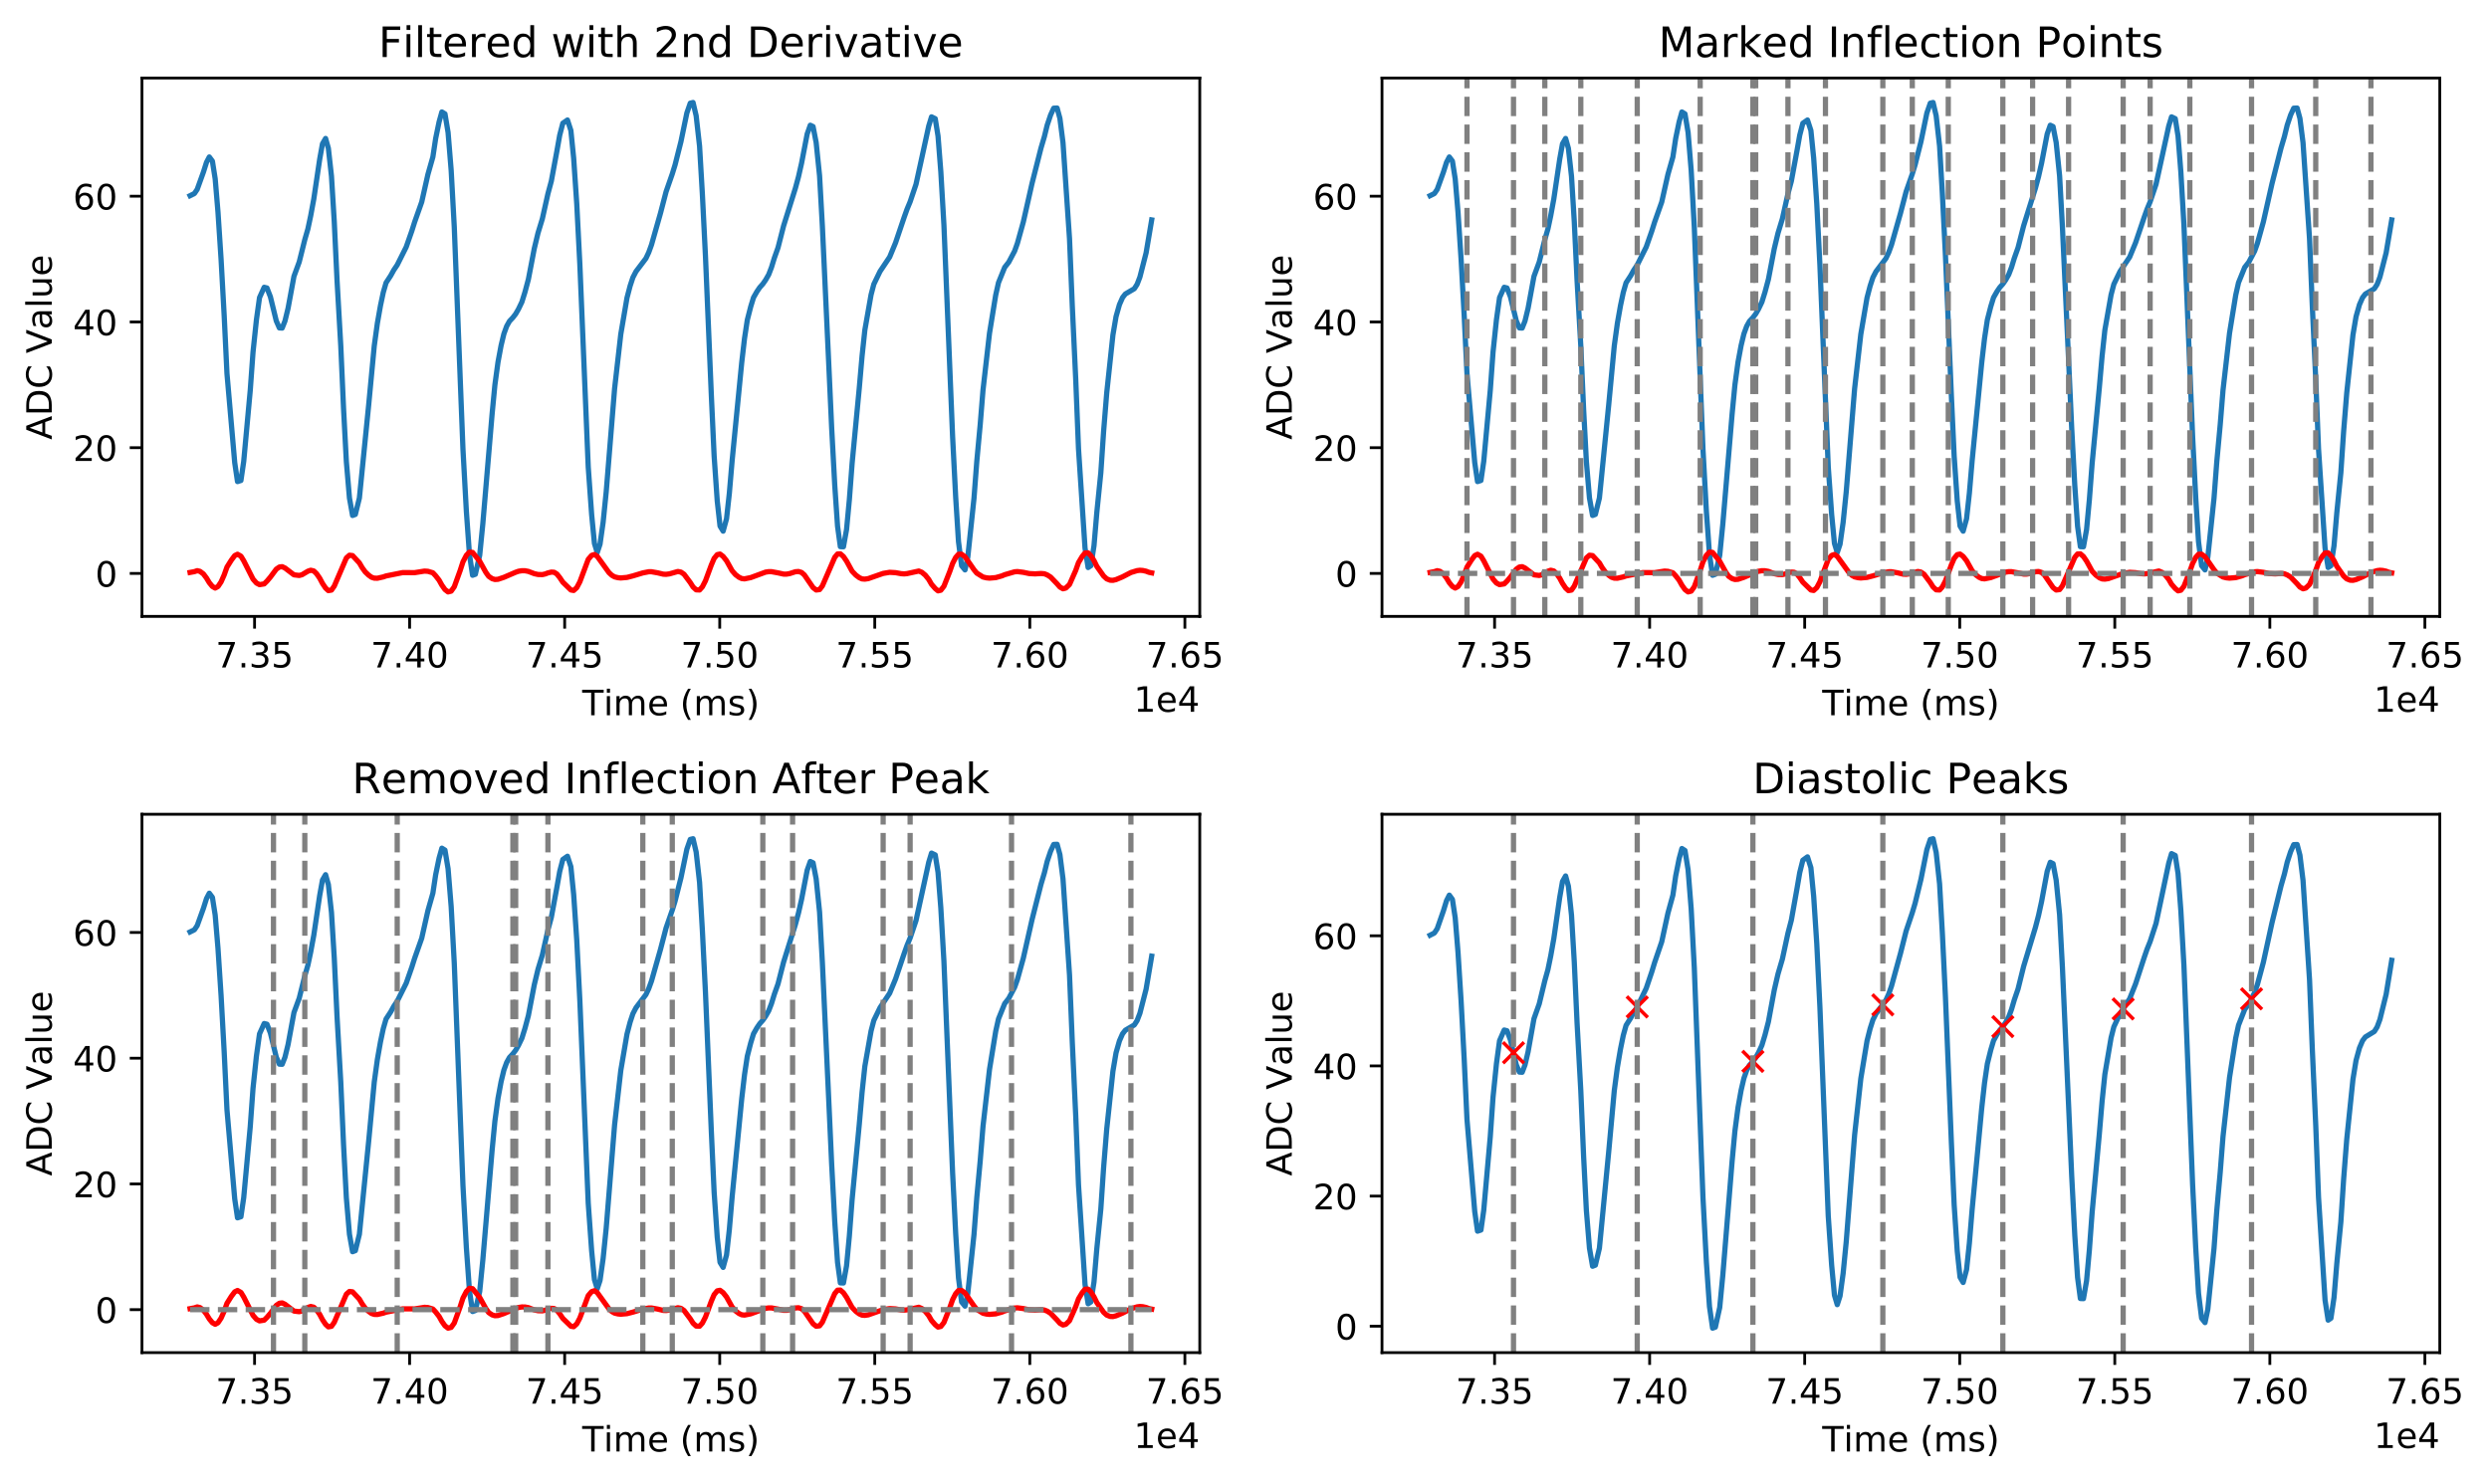 <?xml version="1.0" encoding="utf-8" standalone="no"?>
<!DOCTYPE svg PUBLIC "-//W3C//DTD SVG 1.1//EN"
  "http://www.w3.org/Graphics/SVG/1.1/DTD/svg11.dtd">
<!-- Created with matplotlib (https://matplotlib.org/) -->
<svg height="424.474pt" version="1.1" viewBox="0 0 711.763 424.474" width="711.763pt" xmlns="http://www.w3.org/2000/svg" xmlns:xlink="http://www.w3.org/1999/xlink">
 <defs>
  <style type="text/css">
*{stroke-linecap:butt;stroke-linejoin:round;}
  </style>
 </defs>
 <g id="figure_1">
  <g id="patch_1">
   <path d="M 0 424.474 
L 711.763 424.474 
L 711.763 0 
L 0 0 
z
" style="fill:#ffffff;"/>
  </g>
  <g id="axes_1">
   <g id="patch_2">
    <path d="M 40.603 176.318 
L 343.091 176.318 
L 343.091 22.318 
L 40.603 22.318 
z
" style="fill:#ffffff;"/>
   </g>
   <g id="matplotlib.axis_1">
    <g id="xtick_1">
     <g id="line2d_1">
      <defs>
       <path d="M 0 0 
L 0 3.5 
" id="mcead573df9" style="stroke:#000000;stroke-width:0.8;"/>
      </defs>
      <g>
       <use style="stroke:#000000;stroke-width:0.8;" x="72.797" xlink:href="#mcead573df9" y="176.318"/>
      </g>
     </g>
     <g id="text_1">
      <!-- 7.35 -->
      <defs>
       <path d="M 8.203 72.906 
L 55.078 72.906 
L 55.078 68.703 
L 28.609 0 
L 18.312 0 
L 43.219 64.594 
L 8.203 64.594 
z
" id="DejaVuSans-55"/>
       <path d="M 10.688 12.406 
L 21 12.406 
L 21 0 
L 10.688 0 
z
" id="DejaVuSans-46"/>
       <path d="M 40.578 39.312 
Q 47.656 37.797 51.625 33 
Q 55.609 28.219 55.609 21.188 
Q 55.609 10.406 48.188 4.484 
Q 40.766 -1.422 27.094 -1.422 
Q 22.516 -1.422 17.656 -0.516 
Q 12.797 0.391 7.625 2.203 
L 7.625 11.719 
Q 11.719 9.328 16.594 8.109 
Q 21.484 6.891 26.812 6.891 
Q 36.078 6.891 40.938 10.547 
Q 45.797 14.203 45.797 21.188 
Q 45.797 27.641 41.281 31.266 
Q 36.766 34.906 28.719 34.906 
L 20.219 34.906 
L 20.219 43.016 
L 29.109 43.016 
Q 36.375 43.016 40.234 45.922 
Q 44.094 48.828 44.094 54.297 
Q 44.094 59.906 40.109 62.906 
Q 36.141 65.922 28.719 65.922 
Q 24.656 65.922 20.016 65.031 
Q 15.375 64.156 9.812 62.312 
L 9.812 71.094 
Q 15.438 72.656 20.344 73.438 
Q 25.25 74.219 29.594 74.219 
Q 40.828 74.219 47.359 69.109 
Q 53.906 64.016 53.906 55.328 
Q 53.906 49.266 50.438 45.094 
Q 46.969 40.922 40.578 39.312 
z
" id="DejaVuSans-51"/>
       <path d="M 10.797 72.906 
L 49.516 72.906 
L 49.516 64.594 
L 19.828 64.594 
L 19.828 46.734 
Q 21.969 47.469 24.109 47.828 
Q 26.266 48.188 28.422 48.188 
Q 40.625 48.188 47.75 41.5 
Q 54.891 34.812 54.891 23.391 
Q 54.891 11.625 47.562 5.094 
Q 40.234 -1.422 26.906 -1.422 
Q 22.312 -1.422 17.547 -0.641 
Q 12.797 0.141 7.719 1.703 
L 7.719 11.625 
Q 12.109 9.234 16.797 8.062 
Q 21.484 6.891 26.703 6.891 
Q 35.156 6.891 40.078 11.328 
Q 45.016 15.766 45.016 23.391 
Q 45.016 31 40.078 35.438 
Q 35.156 39.891 26.703 39.891 
Q 22.75 39.891 18.812 39.016 
Q 14.891 38.141 10.797 36.281 
z
" id="DejaVuSans-53"/>
      </defs>
      <g transform="translate(61.665 190.917)scale(0.1 -0.1)">
       <use xlink:href="#DejaVuSans-55"/>
       <use x="63.623" xlink:href="#DejaVuSans-46"/>
       <use x="95.41" xlink:href="#DejaVuSans-51"/>
       <use x="159.033" xlink:href="#DejaVuSans-53"/>
      </g>
     </g>
    </g>
    <g id="xtick_2">
     <g id="line2d_2">
      <g>
       <use style="stroke:#000000;stroke-width:0.8;" x="117.136" xlink:href="#mcead573df9" y="176.318"/>
      </g>
     </g>
     <g id="text_2">
      <!-- 7.40 -->
      <defs>
       <path d="M 37.797 64.312 
L 12.891 25.391 
L 37.797 25.391 
z
M 35.203 72.906 
L 47.609 72.906 
L 47.609 25.391 
L 58.016 25.391 
L 58.016 17.188 
L 47.609 17.188 
L 47.609 0 
L 37.797 0 
L 37.797 17.188 
L 4.891 17.188 
L 4.891 26.703 
z
" id="DejaVuSans-52"/>
       <path d="M 31.781 66.406 
Q 24.172 66.406 20.328 58.906 
Q 16.5 51.422 16.5 36.375 
Q 16.5 21.391 20.328 13.891 
Q 24.172 6.391 31.781 6.391 
Q 39.453 6.391 43.281 13.891 
Q 47.125 21.391 47.125 36.375 
Q 47.125 51.422 43.281 58.906 
Q 39.453 66.406 31.781 66.406 
z
M 31.781 74.219 
Q 44.047 74.219 50.516 64.516 
Q 56.984 54.828 56.984 36.375 
Q 56.984 17.969 50.516 8.266 
Q 44.047 -1.422 31.781 -1.422 
Q 19.531 -1.422 13.062 8.266 
Q 6.594 17.969 6.594 36.375 
Q 6.594 54.828 13.062 64.516 
Q 19.531 74.219 31.781 74.219 
z
" id="DejaVuSans-48"/>
      </defs>
      <g transform="translate(106.003 190.917)scale(0.1 -0.1)">
       <use xlink:href="#DejaVuSans-55"/>
       <use x="63.623" xlink:href="#DejaVuSans-46"/>
       <use x="95.41" xlink:href="#DejaVuSans-52"/>
       <use x="159.033" xlink:href="#DejaVuSans-48"/>
      </g>
     </g>
    </g>
    <g id="xtick_3">
     <g id="line2d_3">
      <g>
       <use style="stroke:#000000;stroke-width:0.8;" x="161.475" xlink:href="#mcead573df9" y="176.318"/>
      </g>
     </g>
     <g id="text_3">
      <!-- 7.45 -->
      <g transform="translate(150.342 190.917)scale(0.1 -0.1)">
       <use xlink:href="#DejaVuSans-55"/>
       <use x="63.623" xlink:href="#DejaVuSans-46"/>
       <use x="95.41" xlink:href="#DejaVuSans-52"/>
       <use x="159.033" xlink:href="#DejaVuSans-53"/>
      </g>
     </g>
    </g>
    <g id="xtick_4">
     <g id="line2d_4">
      <g>
       <use style="stroke:#000000;stroke-width:0.8;" x="205.814" xlink:href="#mcead573df9" y="176.318"/>
      </g>
     </g>
     <g id="text_4">
      <!-- 7.50 -->
      <g transform="translate(194.681 190.917)scale(0.1 -0.1)">
       <use xlink:href="#DejaVuSans-55"/>
       <use x="63.623" xlink:href="#DejaVuSans-46"/>
       <use x="95.41" xlink:href="#DejaVuSans-53"/>
       <use x="159.033" xlink:href="#DejaVuSans-48"/>
      </g>
     </g>
    </g>
    <g id="xtick_5">
     <g id="line2d_5">
      <g>
       <use style="stroke:#000000;stroke-width:0.8;" x="250.152" xlink:href="#mcead573df9" y="176.318"/>
      </g>
     </g>
     <g id="text_5">
      <!-- 7.55 -->
      <g transform="translate(239.02 190.917)scale(0.1 -0.1)">
       <use xlink:href="#DejaVuSans-55"/>
       <use x="63.623" xlink:href="#DejaVuSans-46"/>
       <use x="95.41" xlink:href="#DejaVuSans-53"/>
       <use x="159.033" xlink:href="#DejaVuSans-53"/>
      </g>
     </g>
    </g>
    <g id="xtick_6">
     <g id="line2d_6">
      <g>
       <use style="stroke:#000000;stroke-width:0.8;" x="294.491" xlink:href="#mcead573df9" y="176.318"/>
      </g>
     </g>
     <g id="text_6">
      <!-- 7.60 -->
      <defs>
       <path d="M 33.016 40.375 
Q 26.375 40.375 22.484 35.828 
Q 18.609 31.297 18.609 23.391 
Q 18.609 15.531 22.484 10.953 
Q 26.375 6.391 33.016 6.391 
Q 39.656 6.391 43.531 10.953 
Q 47.406 15.531 47.406 23.391 
Q 47.406 31.297 43.531 35.828 
Q 39.656 40.375 33.016 40.375 
z
M 52.594 71.297 
L 52.594 62.312 
Q 48.875 64.062 45.094 64.984 
Q 41.312 65.922 37.594 65.922 
Q 27.828 65.922 22.672 59.328 
Q 17.531 52.734 16.797 39.406 
Q 19.672 43.656 24.016 45.922 
Q 28.375 48.188 33.594 48.188 
Q 44.578 48.188 50.953 41.516 
Q 57.328 34.859 57.328 23.391 
Q 57.328 12.156 50.688 5.359 
Q 44.047 -1.422 33.016 -1.422 
Q 20.359 -1.422 13.672 8.266 
Q 6.984 17.969 6.984 36.375 
Q 6.984 53.656 15.188 63.938 
Q 23.391 74.219 37.203 74.219 
Q 40.922 74.219 44.703 73.484 
Q 48.484 72.75 52.594 71.297 
z
" id="DejaVuSans-54"/>
      </defs>
      <g transform="translate(283.358 190.917)scale(0.1 -0.1)">
       <use xlink:href="#DejaVuSans-55"/>
       <use x="63.623" xlink:href="#DejaVuSans-46"/>
       <use x="95.41" xlink:href="#DejaVuSans-54"/>
       <use x="159.033" xlink:href="#DejaVuSans-48"/>
      </g>
     </g>
    </g>
    <g id="xtick_7">
     <g id="line2d_7">
      <g>
       <use style="stroke:#000000;stroke-width:0.8;" x="338.83" xlink:href="#mcead573df9" y="176.318"/>
      </g>
     </g>
     <g id="text_7">
      <!-- 7.65 -->
      <g transform="translate(327.697 190.917)scale(0.1 -0.1)">
       <use xlink:href="#DejaVuSans-55"/>
       <use x="63.623" xlink:href="#DejaVuSans-46"/>
       <use x="95.41" xlink:href="#DejaVuSans-54"/>
       <use x="159.033" xlink:href="#DejaVuSans-53"/>
      </g>
     </g>
    </g>
    <g id="text_8">
     <!-- Time (ms) -->
     <defs>
      <path d="M -0.297 72.906 
L 61.375 72.906 
L 61.375 64.594 
L 35.5 64.594 
L 35.5 0 
L 25.594 0 
L 25.594 64.594 
L -0.297 64.594 
z
" id="DejaVuSans-84"/>
      <path d="M 9.422 54.688 
L 18.406 54.688 
L 18.406 0 
L 9.422 0 
z
M 9.422 75.984 
L 18.406 75.984 
L 18.406 64.594 
L 9.422 64.594 
z
" id="DejaVuSans-105"/>
      <path d="M 52 44.188 
Q 55.375 50.25 60.062 53.125 
Q 64.75 56 71.094 56 
Q 79.641 56 84.281 50.016 
Q 88.922 44.047 88.922 33.016 
L 88.922 0 
L 79.891 0 
L 79.891 32.719 
Q 79.891 40.578 77.094 44.375 
Q 74.312 48.188 68.609 48.188 
Q 61.625 48.188 57.562 43.547 
Q 53.516 38.922 53.516 30.906 
L 53.516 0 
L 44.484 0 
L 44.484 32.719 
Q 44.484 40.625 41.703 44.406 
Q 38.922 48.188 33.109 48.188 
Q 26.219 48.188 22.156 43.531 
Q 18.109 38.875 18.109 30.906 
L 18.109 0 
L 9.078 0 
L 9.078 54.688 
L 18.109 54.688 
L 18.109 46.188 
Q 21.188 51.219 25.484 53.609 
Q 29.781 56 35.688 56 
Q 41.656 56 45.828 52.969 
Q 50 49.953 52 44.188 
z
" id="DejaVuSans-109"/>
      <path d="M 56.203 29.594 
L 56.203 25.203 
L 14.891 25.203 
Q 15.484 15.922 20.484 11.062 
Q 25.484 6.203 34.422 6.203 
Q 39.594 6.203 44.453 7.469 
Q 49.312 8.734 54.109 11.281 
L 54.109 2.781 
Q 49.266 0.734 44.188 -0.344 
Q 39.109 -1.422 33.891 -1.422 
Q 20.797 -1.422 13.156 6.188 
Q 5.516 13.812 5.516 26.812 
Q 5.516 40.234 12.766 48.109 
Q 20.016 56 32.328 56 
Q 43.359 56 49.781 48.891 
Q 56.203 41.797 56.203 29.594 
z
M 47.219 32.234 
Q 47.125 39.594 43.094 43.984 
Q 39.062 48.391 32.422 48.391 
Q 24.906 48.391 20.391 44.141 
Q 15.875 39.891 15.188 32.172 
z
" id="DejaVuSans-101"/>
      <path id="DejaVuSans-32"/>
      <path d="M 31 75.875 
Q 24.469 64.656 21.281 53.656 
Q 18.109 42.672 18.109 31.391 
Q 18.109 20.125 21.312 9.062 
Q 24.516 -2 31 -13.188 
L 23.188 -13.188 
Q 15.875 -1.703 12.234 9.375 
Q 8.594 20.453 8.594 31.391 
Q 8.594 42.281 12.203 53.312 
Q 15.828 64.359 23.188 75.875 
z
" id="DejaVuSans-40"/>
      <path d="M 44.281 53.078 
L 44.281 44.578 
Q 40.484 46.531 36.375 47.5 
Q 32.281 48.484 27.875 48.484 
Q 21.188 48.484 17.844 46.438 
Q 14.5 44.391 14.5 40.281 
Q 14.5 37.156 16.891 35.375 
Q 19.281 33.594 26.516 31.984 
L 29.594 31.297 
Q 39.156 29.25 43.188 25.516 
Q 47.219 21.781 47.219 15.094 
Q 47.219 7.469 41.188 3.016 
Q 35.156 -1.422 24.609 -1.422 
Q 20.219 -1.422 15.453 -0.562 
Q 10.688 0.297 5.422 2 
L 5.422 11.281 
Q 10.406 8.688 15.234 7.391 
Q 20.062 6.109 24.812 6.109 
Q 31.156 6.109 34.562 8.281 
Q 37.984 10.453 37.984 14.406 
Q 37.984 18.062 35.516 20.016 
Q 33.062 21.969 24.703 23.781 
L 21.578 24.516 
Q 13.234 26.266 9.516 29.906 
Q 5.812 33.547 5.812 39.891 
Q 5.812 47.609 11.281 51.797 
Q 16.75 56 26.812 56 
Q 31.781 56 36.172 55.266 
Q 40.578 54.547 44.281 53.078 
z
" id="DejaVuSans-115"/>
      <path d="M 8.016 75.875 
L 15.828 75.875 
Q 23.141 64.359 26.781 53.312 
Q 30.422 42.281 30.422 31.391 
Q 30.422 20.453 26.781 9.375 
Q 23.141 -1.703 15.828 -13.188 
L 8.016 -13.188 
Q 14.5 -2 17.703 9.062 
Q 20.906 20.125 20.906 31.391 
Q 20.906 42.672 17.703 53.656 
Q 14.5 64.656 8.016 75.875 
z
" id="DejaVuSans-41"/>
     </defs>
     <g transform="translate(166.494 204.595)scale(0.1 -0.1)">
      <use xlink:href="#DejaVuSans-84"/>
      <use x="61.037" xlink:href="#DejaVuSans-105"/>
      <use x="88.82" xlink:href="#DejaVuSans-109"/>
      <use x="186.232" xlink:href="#DejaVuSans-101"/>
      <use x="247.756" xlink:href="#DejaVuSans-32"/>
      <use x="279.543" xlink:href="#DejaVuSans-40"/>
      <use x="318.557" xlink:href="#DejaVuSans-109"/>
      <use x="415.969" xlink:href="#DejaVuSans-115"/>
      <use x="468.068" xlink:href="#DejaVuSans-41"/>
     </g>
    </g>
    <g id="text_9">
     <!-- 1e4 -->
     <defs>
      <path d="M 12.406 8.297 
L 28.516 8.297 
L 28.516 63.922 
L 10.984 60.406 
L 10.984 69.391 
L 28.422 72.906 
L 38.281 72.906 
L 38.281 8.297 
L 54.391 8.297 
L 54.391 0 
L 12.406 0 
z
" id="DejaVuSans-49"/>
     </defs>
     <g transform="translate(324.213 203.595)scale(0.1 -0.1)">
      <use xlink:href="#DejaVuSans-49"/>
      <use x="63.623" xlink:href="#DejaVuSans-101"/>
      <use x="125.146" xlink:href="#DejaVuSans-52"/>
     </g>
    </g>
   </g>
   <g id="matplotlib.axis_2">
    <g id="ytick_1">
     <g id="line2d_8">
      <defs>
       <path d="M 0 0 
L -3.5 0 
" id="m8941d8cf5f" style="stroke:#000000;stroke-width:0.8;"/>
      </defs>
      <g>
       <use style="stroke:#000000;stroke-width:0.8;" x="40.603" xlink:href="#m8941d8cf5f" y="164.024"/>
      </g>
     </g>
     <g id="text_10">
      <!-- 0 -->
      <g transform="translate(27.241 167.823)scale(0.1 -0.1)">
       <use xlink:href="#DejaVuSans-48"/>
      </g>
     </g>
    </g>
    <g id="ytick_2">
     <g id="line2d_9">
      <g>
       <use style="stroke:#000000;stroke-width:0.8;" x="40.603" xlink:href="#m8941d8cf5f" y="128.059"/>
      </g>
     </g>
     <g id="text_11">
      <!-- 20 -->
      <defs>
       <path d="M 19.188 8.297 
L 53.609 8.297 
L 53.609 0 
L 7.328 0 
L 7.328 8.297 
Q 12.938 14.109 22.625 23.891 
Q 32.328 33.688 34.812 36.531 
Q 39.547 41.844 41.422 45.531 
Q 43.312 49.219 43.312 52.781 
Q 43.312 58.594 39.234 62.25 
Q 35.156 65.922 28.609 65.922 
Q 23.969 65.922 18.812 64.312 
Q 13.672 62.703 7.812 59.422 
L 7.812 69.391 
Q 13.766 71.781 18.938 73 
Q 24.125 74.219 28.422 74.219 
Q 39.75 74.219 46.484 68.547 
Q 53.219 62.891 53.219 53.422 
Q 53.219 48.922 51.531 44.891 
Q 49.859 40.875 45.406 35.406 
Q 44.188 33.984 37.641 27.219 
Q 31.109 20.453 19.188 8.297 
z
" id="DejaVuSans-50"/>
      </defs>
      <g transform="translate(20.878 131.858)scale(0.1 -0.1)">
       <use xlink:href="#DejaVuSans-50"/>
       <use x="63.623" xlink:href="#DejaVuSans-48"/>
      </g>
     </g>
    </g>
    <g id="ytick_3">
     <g id="line2d_10">
      <g>
       <use style="stroke:#000000;stroke-width:0.8;" x="40.603" xlink:href="#m8941d8cf5f" y="92.094"/>
      </g>
     </g>
     <g id="text_12">
      <!-- 40 -->
      <g transform="translate(20.878 95.893)scale(0.1 -0.1)">
       <use xlink:href="#DejaVuSans-52"/>
       <use x="63.623" xlink:href="#DejaVuSans-48"/>
      </g>
     </g>
    </g>
    <g id="ytick_4">
     <g id="line2d_11">
      <g>
       <use style="stroke:#000000;stroke-width:0.8;" x="40.603" xlink:href="#m8941d8cf5f" y="56.129"/>
      </g>
     </g>
     <g id="text_13">
      <!-- 60 -->
      <g transform="translate(20.878 59.928)scale(0.1 -0.1)">
       <use xlink:href="#DejaVuSans-54"/>
       <use x="63.623" xlink:href="#DejaVuSans-48"/>
      </g>
     </g>
    </g>
    <g id="text_14">
     <!-- ADC Value -->
     <defs>
      <path d="M 34.188 63.188 
L 20.797 26.906 
L 47.609 26.906 
z
M 28.609 72.906 
L 39.797 72.906 
L 67.578 0 
L 57.328 0 
L 50.688 18.703 
L 17.828 18.703 
L 11.188 0 
L 0.781 0 
z
" id="DejaVuSans-65"/>
      <path d="M 19.672 64.797 
L 19.672 8.109 
L 31.594 8.109 
Q 46.688 8.109 53.688 14.938 
Q 60.688 21.781 60.688 36.531 
Q 60.688 51.172 53.688 57.984 
Q 46.688 64.797 31.594 64.797 
z
M 9.812 72.906 
L 30.078 72.906 
Q 51.266 72.906 61.172 64.094 
Q 71.094 55.281 71.094 36.531 
Q 71.094 17.672 61.125 8.828 
Q 51.172 0 30.078 0 
L 9.812 0 
z
" id="DejaVuSans-68"/>
      <path d="M 64.406 67.281 
L 64.406 56.891 
Q 59.422 61.531 53.781 63.812 
Q 48.141 66.109 41.797 66.109 
Q 29.297 66.109 22.656 58.469 
Q 16.016 50.828 16.016 36.375 
Q 16.016 21.969 22.656 14.328 
Q 29.297 6.688 41.797 6.688 
Q 48.141 6.688 53.781 8.984 
Q 59.422 11.281 64.406 15.922 
L 64.406 5.609 
Q 59.234 2.094 53.438 0.328 
Q 47.656 -1.422 41.219 -1.422 
Q 24.656 -1.422 15.125 8.703 
Q 5.609 18.844 5.609 36.375 
Q 5.609 53.953 15.125 64.078 
Q 24.656 74.219 41.219 74.219 
Q 47.75 74.219 53.531 72.484 
Q 59.328 70.75 64.406 67.281 
z
" id="DejaVuSans-67"/>
      <path d="M 28.609 0 
L 0.781 72.906 
L 11.078 72.906 
L 34.188 11.531 
L 57.328 72.906 
L 67.578 72.906 
L 39.797 0 
z
" id="DejaVuSans-86"/>
      <path d="M 34.281 27.484 
Q 23.391 27.484 19.188 25 
Q 14.984 22.516 14.984 16.5 
Q 14.984 11.719 18.141 8.906 
Q 21.297 6.109 26.703 6.109 
Q 34.188 6.109 38.703 11.406 
Q 43.219 16.703 43.219 25.484 
L 43.219 27.484 
z
M 52.203 31.203 
L 52.203 0 
L 43.219 0 
L 43.219 8.297 
Q 40.141 3.328 35.547 0.953 
Q 30.953 -1.422 24.312 -1.422 
Q 15.922 -1.422 10.953 3.297 
Q 6 8.016 6 15.922 
Q 6 25.141 12.172 29.828 
Q 18.359 34.516 30.609 34.516 
L 43.219 34.516 
L 43.219 35.406 
Q 43.219 41.609 39.141 45 
Q 35.062 48.391 27.688 48.391 
Q 23 48.391 18.547 47.266 
Q 14.109 46.141 10.016 43.891 
L 10.016 52.203 
Q 14.938 54.109 19.578 55.047 
Q 24.219 56 28.609 56 
Q 40.484 56 46.344 49.844 
Q 52.203 43.703 52.203 31.203 
z
" id="DejaVuSans-97"/>
      <path d="M 9.422 75.984 
L 18.406 75.984 
L 18.406 0 
L 9.422 0 
z
" id="DejaVuSans-108"/>
      <path d="M 8.5 21.578 
L 8.5 54.688 
L 17.484 54.688 
L 17.484 21.922 
Q 17.484 14.156 20.5 10.266 
Q 23.531 6.391 29.594 6.391 
Q 36.859 6.391 41.078 11.031 
Q 45.312 15.672 45.312 23.688 
L 45.312 54.688 
L 54.297 54.688 
L 54.297 0 
L 45.312 0 
L 45.312 8.406 
Q 42.047 3.422 37.719 1 
Q 33.406 -1.422 27.688 -1.422 
Q 18.266 -1.422 13.375 4.438 
Q 8.5 10.297 8.5 21.578 
z
M 31.109 56 
z
" id="DejaVuSans-117"/>
     </defs>
     <g transform="translate(14.798 125.782)rotate(-90)scale(0.1 -0.1)">
      <use xlink:href="#DejaVuSans-65"/>
      <use x="68.408" xlink:href="#DejaVuSans-68"/>
      <use x="145.41" xlink:href="#DejaVuSans-67"/>
      <use x="215.234" xlink:href="#DejaVuSans-32"/>
      <use x="247.021" xlink:href="#DejaVuSans-86"/>
      <use x="315.32" xlink:href="#DejaVuSans-97"/>
      <use x="376.6" xlink:href="#DejaVuSans-108"/>
      <use x="404.383" xlink:href="#DejaVuSans-117"/>
      <use x="467.762" xlink:href="#DejaVuSans-101"/>
     </g>
    </g>
   </g>
   <g id="line2d_12">
    <path clip-path="url(#p62e75d274f)" d="M 54.353 55.977 
L 55.594 55.356 
L 56.392 54.171 
L 58.166 49.24 
L 59.052 46.432 
L 59.851 44.901 
L 60.737 46.08 
L 61.535 51.158 
L 62.334 60.657 
L 63.22 74.155 
L 64.107 90.259 
L 64.905 106.858 
L 67.122 132.337 
L 67.92 137.754 
L 68.896 137.44 
L 69.694 131.993 
L 71.556 111.729 
L 72.354 100.718 
L 73.33 91.463 
L 74.216 85.125 
L 75.546 82.177 
L 76.345 82.377 
L 77.32 84.877 
L 79.005 91.79 
L 79.892 93.801 
L 80.69 93.844 
L 81.488 91.833 
L 82.375 88.19 
L 84.06 79.047 
L 85.567 74.935 
L 87.163 68.548 
L 88.05 65.479 
L 88.848 61.715 
L 89.735 56.915 
L 91.42 45.541 
L 92.218 41.12 
L 93.105 39.603 
L 93.903 42.427 
L 94.79 50.411 
L 95.588 63.42 
L 96.386 80.273 
L 97.45 98.938 
L 98.248 116.967 
L 99.046 132.044 
L 99.933 142.467 
L 100.82 147.449 
L 101.618 147.144 
L 102.77 142.467 
L 105.431 115.824 
L 107.027 98.917 
L 107.914 92.463 
L 108.801 87.428 
L 109.599 83.653 
L 110.397 80.89 
L 111.727 78.85 
L 112.614 77.24 
L 113.589 75.794 
L 115.185 72.599 
L 116.161 70.648 
L 117.757 66.081 
L 118.555 63.552 
L 120.595 57.782 
L 122.368 49.89 
L 123.787 44.895 
L 124.585 39.601 
L 125.561 34.874 
L 126.359 32.021 
L 127.245 32.571 
L 128.132 37.888 
L 129.019 48.739 
L 129.906 64.931 
L 132.389 128.506 
L 133.364 146.274 
L 134.251 158.608 
L 135.138 164.556 
L 135.936 164.273 
L 137.177 158.835 
L 138.064 149.882 
L 140.724 118.409 
L 141.523 110.095 
L 142.409 103.593 
L 143.296 98.816 
L 144.094 95.502 
L 144.892 93.313 
L 145.69 91.884 
L 146.666 90.842 
L 147.464 89.808 
L 148.262 88.423 
L 149.237 86.393 
L 150.124 83.547 
L 151.1 79.894 
L 152.785 71.097 
L 153.849 66.662 
L 155.09 62.586 
L 156.686 55.433 
L 157.662 51.8 
L 159.258 43.174 
L 160.056 38.676 
L 160.943 35.256 
L 162.273 34.324 
L 163.249 37.319 
L 164.047 45.254 
L 164.933 58.321 
L 165.82 75.694 
L 168.214 133.567 
L 169.19 147.202 
L 169.988 155.443 
L 170.786 158.061 
L 171.584 155.661 
L 172.471 149.397 
L 173.358 140.646 
L 175.752 111.171 
L 177.526 95.582 
L 179.299 85.19 
L 180.186 81.797 
L 180.984 79.371 
L 181.871 77.663 
L 184.708 73.91 
L 185.507 72.215 
L 186.305 70.016 
L 188.876 60.967 
L 190.473 54.845 
L 192.246 49.746 
L 193.044 47.166 
L 194.729 40.494 
L 196.414 32.322 
L 197.389 29.512 
L 198.187 29.318 
L 199.074 33.108 
L 200.05 41.797 
L 200.848 55.473 
L 201.735 73.227 
L 203.419 113.125 
L 204.218 130.46 
L 205.104 143.285 
L 205.902 150.487 
L 206.789 151.936 
L 207.765 148.376 
L 208.563 141.134 
L 209.361 131.759 
L 212.11 103.671 
L 212.908 96.791 
L 213.706 91.516 
L 214.681 87.708 
L 215.48 85.111 
L 216.455 83.404 
L 217.253 82.233 
L 218.14 81.237 
L 218.938 80.09 
L 219.825 78.54 
L 220.623 76.454 
L 221.421 73.841 
L 222.485 70.841 
L 224.081 64.603 
L 227.451 53.844 
L 228.338 50.559 
L 229.225 46.637 
L 230.821 38.329 
L 231.708 35.823 
L 232.506 36.207 
L 233.392 40.774 
L 234.368 50.297 
L 235.166 64.693 
L 236.94 102.92 
L 237.826 122.38 
L 238.713 138.868 
L 239.511 150.523 
L 240.309 156.367 
L 241.196 156.402 
L 242.083 151.474 
L 242.881 142.975 
L 243.679 132.484 
L 245.719 111.019 
L 246.517 101.893 
L 247.315 94.413 
L 249.088 84.333 
L 249.886 81.292 
L 251.66 77.627 
L 254.409 73.518 
L 256.094 69.436 
L 258.577 62.088 
L 259.375 59.854 
L 260.262 57.715 
L 261.947 52.713 
L 263.631 45.013 
L 265.582 36.049 
L 266.38 33.427 
L 267.445 33.945 
L 268.243 38.926 
L 269.041 49.12 
L 269.928 64.374 
L 272.411 124.923 
L 273.297 142.328 
L 274.095 154.931 
L 274.982 161.819 
L 275.958 163.021 
L 276.756 159.341 
L 278.529 142.508 
L 279.327 131.991 
L 280.303 121.463 
L 281.101 111.597 
L 282.963 95.307 
L 284.737 84.402 
L 285.535 80.846 
L 287.308 76.467 
L 288.461 75.002 
L 290.146 71.812 
L 290.944 69.578 
L 292.629 63.5 
L 295.112 52.509 
L 297.684 42.357 
L 298.659 39.057 
L 299.457 35.804 
L 300.433 32.895 
L 301.319 30.952 
L 302.295 30.908 
L 303.093 33.86 
L 303.98 40.816 
L 305.842 68.3 
L 306.64 87.617 
L 307.616 108.434 
L 308.414 128.394 
L 310.276 156.782 
L 311.163 162.342 
L 311.961 161.811 
L 312.847 156.081 
L 313.646 146.639 
L 314.798 135.201 
L 315.596 123.368 
L 316.483 112.395 
L 318.257 95.811 
L 319.144 90.573 
L 320.119 87.136 
L 321.006 85.123 
L 321.804 84.097 
L 324.376 82.581 
L 325.174 81.329 
L 325.972 79.247 
L 327.745 72.332 
L 329.341 62.907 
L 329.341 62.907 
" style="fill:none;stroke:#1f77b4;stroke-linecap:square;stroke-width:1.5;"/>
   </g>
   <g id="line2d_13">
    <path clip-path="url(#p62e75d274f)" d="M 54.353 163.743 
L 55.594 163.515 
L 56.392 163.243 
L 57.19 163.433 
L 58.166 164.172 
L 59.052 165.348 
L 59.851 166.673 
L 60.737 167.756 
L 61.535 168.209 
L 62.334 167.781 
L 63.22 166.451 
L 64.107 164.454 
L 64.905 162.218 
L 66.147 160.236 
L 67.122 158.93 
L 67.92 158.541 
L 68.896 159.089 
L 69.694 160.398 
L 72.354 165.647 
L 73.33 166.769 
L 74.216 167.236 
L 75.546 167.021 
L 76.345 166.23 
L 77.32 165.077 
L 79.005 162.81 
L 79.892 162.195 
L 80.69 162.097 
L 81.488 162.473 
L 84.06 164.428 
L 85.567 164.609 
L 86.365 164.398 
L 88.05 163.392 
L 88.848 163.118 
L 89.735 163.322 
L 90.533 164.105 
L 91.42 165.383 
L 92.218 166.885 
L 93.105 168.211 
L 93.903 168.946 
L 94.79 168.788 
L 95.588 167.655 
L 99.046 159.599 
L 99.933 158.818 
L 100.82 158.928 
L 102.77 161.018 
L 103.569 162.386 
L 104.455 163.608 
L 105.431 164.532 
L 106.229 165.112 
L 107.027 165.379 
L 107.914 165.403 
L 109.599 165.026 
L 110.397 164.746 
L 115.185 163.788 
L 118.555 163.808 
L 121.393 163.36 
L 122.368 163.425 
L 123.787 163.843 
L 124.585 164.702 
L 125.561 165.954 
L 126.359 167.386 
L 127.245 168.642 
L 128.132 169.318 
L 129.019 169.092 
L 129.906 167.849 
L 131.591 163.19 
L 132.389 160.718 
L 133.364 158.844 
L 134.251 157.915 
L 135.138 158.023 
L 137.177 160.543 
L 138.951 163.74 
L 139.749 164.858 
L 140.724 165.515 
L 141.523 165.761 
L 142.409 165.705 
L 144.094 165.143 
L 147.464 163.69 
L 148.262 163.41 
L 149.237 163.253 
L 150.124 163.264 
L 151.1 163.45 
L 152.785 164.096 
L 153.849 164.329 
L 155.09 164.364 
L 155.888 164.185 
L 156.686 163.883 
L 157.662 163.645 
L 158.46 163.695 
L 159.258 164.201 
L 160.056 165.196 
L 160.943 166.52 
L 163.249 168.759 
L 164.047 168.902 
L 164.933 168.096 
L 165.82 166.417 
L 168.214 160.003 
L 169.19 158.866 
L 169.988 158.61 
L 170.786 159.144 
L 174.156 163.811 
L 174.954 164.552 
L 175.752 165.012 
L 176.728 165.248 
L 177.526 165.324 
L 179.299 165.167 
L 180.984 164.732 
L 183.822 163.881 
L 185.507 163.551 
L 186.305 163.55 
L 188.078 163.861 
L 189.674 164.243 
L 190.473 164.28 
L 191.448 164.155 
L 193.842 163.474 
L 194.729 163.65 
L 195.616 164.265 
L 197.389 166.632 
L 198.187 167.895 
L 199.074 168.716 
L 200.05 168.762 
L 200.848 167.874 
L 201.735 166.141 
L 203.419 161.59 
L 204.218 159.725 
L 205.104 158.647 
L 205.902 158.49 
L 206.789 159.161 
L 207.765 160.398 
L 209.361 163.262 
L 210.336 164.375 
L 211.312 165.115 
L 212.11 165.493 
L 212.908 165.579 
L 214.681 165.219 
L 218.938 163.651 
L 219.825 163.524 
L 220.623 163.53 
L 222.485 163.868 
L 224.081 164.22 
L 224.968 164.219 
L 225.855 164.062 
L 227.451 163.548 
L 228.338 163.477 
L 229.225 163.749 
L 230.023 164.459 
L 232.506 168.077 
L 233.392 168.766 
L 234.368 168.648 
L 235.166 167.601 
L 238.713 159.412 
L 239.511 158.458 
L 240.309 158.426 
L 241.196 159.198 
L 242.083 160.5 
L 243.679 163.406 
L 244.743 164.513 
L 245.719 165.239 
L 246.517 165.596 
L 247.315 165.656 
L 248.29 165.513 
L 250.862 164.61 
L 252.547 164.023 
L 254.409 163.711 
L 256.094 163.809 
L 257.69 164.101 
L 258.577 164.158 
L 259.375 164.081 
L 262.745 163.341 
L 263.631 163.708 
L 264.607 164.527 
L 265.582 165.739 
L 266.38 167.126 
L 267.445 168.344 
L 268.243 169.011 
L 269.041 168.83 
L 269.928 167.7 
L 271.612 163.437 
L 272.411 161.175 
L 273.297 159.446 
L 274.095 158.545 
L 274.982 158.532 
L 275.958 159.257 
L 278.529 162.971 
L 279.327 163.939 
L 281.101 165.05 
L 282.076 165.283 
L 282.963 165.371 
L 284.737 165.225 
L 286.51 164.726 
L 287.308 164.39 
L 290.146 163.565 
L 290.944 163.498 
L 292.629 163.711 
L 294.314 164.066 
L 295.999 164.153 
L 297.684 164.048 
L 298.659 164.131 
L 299.457 164.45 
L 300.433 165.068 
L 302.295 166.998 
L 303.093 167.919 
L 303.98 168.418 
L 304.778 168.219 
L 305.842 167.187 
L 307.616 163.165 
L 308.414 160.927 
L 309.478 159.152 
L 310.276 158.184 
L 311.163 158.156 
L 311.961 158.974 
L 312.847 160.37 
L 313.646 162 
L 315.596 164.772 
L 316.483 165.58 
L 317.459 165.965 
L 318.257 166.002 
L 319.144 165.791 
L 321.006 165.008 
L 323.4 163.765 
L 325.174 163.225 
L 325.972 163.129 
L 326.77 163.184 
L 327.745 163.397 
L 328.543 163.707 
L 329.341 163.872 
L 329.341 163.872 
" style="fill:none;stroke:#ff0000;stroke-linecap:square;stroke-width:1.5;"/>
   </g>
   <g id="patch_3">
    <path d="M 40.603 176.318 
L 40.603 22.318 
" style="fill:none;stroke:#000000;stroke-linecap:square;stroke-linejoin:miter;stroke-width:0.8;"/>
   </g>
   <g id="patch_4">
    <path d="M 343.091 176.318 
L 343.091 22.318 
" style="fill:none;stroke:#000000;stroke-linecap:square;stroke-linejoin:miter;stroke-width:0.8;"/>
   </g>
   <g id="patch_5">
    <path d="M 40.603 176.318 
L 343.091 176.318 
" style="fill:none;stroke:#000000;stroke-linecap:square;stroke-linejoin:miter;stroke-width:0.8;"/>
   </g>
   <g id="patch_6">
    <path d="M 40.603 22.318 
L 343.091 22.318 
" style="fill:none;stroke:#000000;stroke-linecap:square;stroke-linejoin:miter;stroke-width:0.8;"/>
   </g>
   <g id="text_15">
    <!-- Filtered with 2nd Derivative -->
    <defs>
     <path d="M 9.812 72.906 
L 51.703 72.906 
L 51.703 64.594 
L 19.672 64.594 
L 19.672 43.109 
L 48.578 43.109 
L 48.578 34.812 
L 19.672 34.812 
L 19.672 0 
L 9.812 0 
z
" id="DejaVuSans-70"/>
     <path d="M 18.312 70.219 
L 18.312 54.688 
L 36.812 54.688 
L 36.812 47.703 
L 18.312 47.703 
L 18.312 18.016 
Q 18.312 11.328 20.141 9.422 
Q 21.969 7.516 27.594 7.516 
L 36.812 7.516 
L 36.812 0 
L 27.594 0 
Q 17.188 0 13.234 3.875 
Q 9.281 7.766 9.281 18.016 
L 9.281 47.703 
L 2.688 47.703 
L 2.688 54.688 
L 9.281 54.688 
L 9.281 70.219 
z
" id="DejaVuSans-116"/>
     <path d="M 41.109 46.297 
Q 39.594 47.172 37.812 47.578 
Q 36.031 48 33.891 48 
Q 26.266 48 22.188 43.047 
Q 18.109 38.094 18.109 28.812 
L 18.109 0 
L 9.078 0 
L 9.078 54.688 
L 18.109 54.688 
L 18.109 46.188 
Q 20.953 51.172 25.484 53.578 
Q 30.031 56 36.531 56 
Q 37.453 56 38.578 55.875 
Q 39.703 55.766 41.062 55.516 
z
" id="DejaVuSans-114"/>
     <path d="M 45.406 46.391 
L 45.406 75.984 
L 54.391 75.984 
L 54.391 0 
L 45.406 0 
L 45.406 8.203 
Q 42.578 3.328 38.25 0.953 
Q 33.938 -1.422 27.875 -1.422 
Q 17.969 -1.422 11.734 6.484 
Q 5.516 14.406 5.516 27.297 
Q 5.516 40.188 11.734 48.094 
Q 17.969 56 27.875 56 
Q 33.938 56 38.25 53.625 
Q 42.578 51.266 45.406 46.391 
z
M 14.797 27.297 
Q 14.797 17.391 18.875 11.75 
Q 22.953 6.109 30.078 6.109 
Q 37.203 6.109 41.297 11.75 
Q 45.406 17.391 45.406 27.297 
Q 45.406 37.203 41.297 42.844 
Q 37.203 48.484 30.078 48.484 
Q 22.953 48.484 18.875 42.844 
Q 14.797 37.203 14.797 27.297 
z
" id="DejaVuSans-100"/>
     <path d="M 4.203 54.688 
L 13.188 54.688 
L 24.422 12.016 
L 35.594 54.688 
L 46.188 54.688 
L 57.422 12.016 
L 68.609 54.688 
L 77.594 54.688 
L 63.281 0 
L 52.688 0 
L 40.922 44.828 
L 29.109 0 
L 18.5 0 
z
" id="DejaVuSans-119"/>
     <path d="M 54.891 33.016 
L 54.891 0 
L 45.906 0 
L 45.906 32.719 
Q 45.906 40.484 42.875 44.328 
Q 39.844 48.188 33.797 48.188 
Q 26.516 48.188 22.312 43.547 
Q 18.109 38.922 18.109 30.906 
L 18.109 0 
L 9.078 0 
L 9.078 75.984 
L 18.109 75.984 
L 18.109 46.188 
Q 21.344 51.125 25.703 53.562 
Q 30.078 56 35.797 56 
Q 45.219 56 50.047 50.172 
Q 54.891 44.344 54.891 33.016 
z
" id="DejaVuSans-104"/>
     <path d="M 54.891 33.016 
L 54.891 0 
L 45.906 0 
L 45.906 32.719 
Q 45.906 40.484 42.875 44.328 
Q 39.844 48.188 33.797 48.188 
Q 26.516 48.188 22.312 43.547 
Q 18.109 38.922 18.109 30.906 
L 18.109 0 
L 9.078 0 
L 9.078 54.688 
L 18.109 54.688 
L 18.109 46.188 
Q 21.344 51.125 25.703 53.562 
Q 30.078 56 35.797 56 
Q 45.219 56 50.047 50.172 
Q 54.891 44.344 54.891 33.016 
z
" id="DejaVuSans-110"/>
     <path d="M 2.984 54.688 
L 12.5 54.688 
L 29.594 8.797 
L 46.688 54.688 
L 56.203 54.688 
L 35.688 0 
L 23.484 0 
z
" id="DejaVuSans-118"/>
    </defs>
    <g transform="translate(108.245 16.318)scale(0.12 -0.12)">
     <use xlink:href="#DejaVuSans-70"/>
     <use x="57.41" xlink:href="#DejaVuSans-105"/>
     <use x="85.193" xlink:href="#DejaVuSans-108"/>
     <use x="112.977" xlink:href="#DejaVuSans-116"/>
     <use x="152.186" xlink:href="#DejaVuSans-101"/>
     <use x="213.709" xlink:href="#DejaVuSans-114"/>
     <use x="254.791" xlink:href="#DejaVuSans-101"/>
     <use x="316.314" xlink:href="#DejaVuSans-100"/>
     <use x="379.791" xlink:href="#DejaVuSans-32"/>
     <use x="411.578" xlink:href="#DejaVuSans-119"/>
     <use x="493.365" xlink:href="#DejaVuSans-105"/>
     <use x="521.148" xlink:href="#DejaVuSans-116"/>
     <use x="560.357" xlink:href="#DejaVuSans-104"/>
     <use x="623.736" xlink:href="#DejaVuSans-32"/>
     <use x="655.523" xlink:href="#DejaVuSans-50"/>
     <use x="719.146" xlink:href="#DejaVuSans-110"/>
     <use x="782.525" xlink:href="#DejaVuSans-100"/>
     <use x="846.002" xlink:href="#DejaVuSans-32"/>
     <use x="877.789" xlink:href="#DejaVuSans-68"/>
     <use x="954.791" xlink:href="#DejaVuSans-101"/>
     <use x="1016.314" xlink:href="#DejaVuSans-114"/>
     <use x="1057.428" xlink:href="#DejaVuSans-105"/>
     <use x="1085.211" xlink:href="#DejaVuSans-118"/>
     <use x="1144.391" xlink:href="#DejaVuSans-97"/>
     <use x="1205.67" xlink:href="#DejaVuSans-116"/>
     <use x="1244.879" xlink:href="#DejaVuSans-105"/>
     <use x="1272.662" xlink:href="#DejaVuSans-118"/>
     <use x="1331.842" xlink:href="#DejaVuSans-101"/>
    </g>
   </g>
  </g>
  <g id="axes_2">
   <g id="patch_7">
    <path d="M 395.203 176.318 
L 697.691 176.318 
L 697.691 22.318 
L 395.203 22.318 
z
" style="fill:#ffffff;"/>
   </g>
   <g id="matplotlib.axis_3">
    <g id="xtick_8">
     <g id="line2d_14">
      <g>
       <use style="stroke:#000000;stroke-width:0.8;" x="427.397" xlink:href="#mcead573df9" y="176.318"/>
      </g>
     </g>
     <g id="text_16">
      <!-- 7.35 -->
      <g transform="translate(416.265 190.917)scale(0.1 -0.1)">
       <use xlink:href="#DejaVuSans-55"/>
       <use x="63.623" xlink:href="#DejaVuSans-46"/>
       <use x="95.41" xlink:href="#DejaVuSans-51"/>
       <use x="159.033" xlink:href="#DejaVuSans-53"/>
      </g>
     </g>
    </g>
    <g id="xtick_9">
     <g id="line2d_15">
      <g>
       <use style="stroke:#000000;stroke-width:0.8;" x="471.736" xlink:href="#mcead573df9" y="176.318"/>
      </g>
     </g>
     <g id="text_17">
      <!-- 7.40 -->
      <g transform="translate(460.603 190.917)scale(0.1 -0.1)">
       <use xlink:href="#DejaVuSans-55"/>
       <use x="63.623" xlink:href="#DejaVuSans-46"/>
       <use x="95.41" xlink:href="#DejaVuSans-52"/>
       <use x="159.033" xlink:href="#DejaVuSans-48"/>
      </g>
     </g>
    </g>
    <g id="xtick_10">
     <g id="line2d_16">
      <g>
       <use style="stroke:#000000;stroke-width:0.8;" x="516.075" xlink:href="#mcead573df9" y="176.318"/>
      </g>
     </g>
     <g id="text_18">
      <!-- 7.45 -->
      <g transform="translate(504.942 190.917)scale(0.1 -0.1)">
       <use xlink:href="#DejaVuSans-55"/>
       <use x="63.623" xlink:href="#DejaVuSans-46"/>
       <use x="95.41" xlink:href="#DejaVuSans-52"/>
       <use x="159.033" xlink:href="#DejaVuSans-53"/>
      </g>
     </g>
    </g>
    <g id="xtick_11">
     <g id="line2d_17">
      <g>
       <use style="stroke:#000000;stroke-width:0.8;" x="560.414" xlink:href="#mcead573df9" y="176.318"/>
      </g>
     </g>
     <g id="text_19">
      <!-- 7.50 -->
      <g transform="translate(549.281 190.917)scale(0.1 -0.1)">
       <use xlink:href="#DejaVuSans-55"/>
       <use x="63.623" xlink:href="#DejaVuSans-46"/>
       <use x="95.41" xlink:href="#DejaVuSans-53"/>
       <use x="159.033" xlink:href="#DejaVuSans-48"/>
      </g>
     </g>
    </g>
    <g id="xtick_12">
     <g id="line2d_18">
      <g>
       <use style="stroke:#000000;stroke-width:0.8;" x="604.752" xlink:href="#mcead573df9" y="176.318"/>
      </g>
     </g>
     <g id="text_20">
      <!-- 7.55 -->
      <g transform="translate(593.62 190.917)scale(0.1 -0.1)">
       <use xlink:href="#DejaVuSans-55"/>
       <use x="63.623" xlink:href="#DejaVuSans-46"/>
       <use x="95.41" xlink:href="#DejaVuSans-53"/>
       <use x="159.033" xlink:href="#DejaVuSans-53"/>
      </g>
     </g>
    </g>
    <g id="xtick_13">
     <g id="line2d_19">
      <g>
       <use style="stroke:#000000;stroke-width:0.8;" x="649.091" xlink:href="#mcead573df9" y="176.318"/>
      </g>
     </g>
     <g id="text_21">
      <!-- 7.60 -->
      <g transform="translate(637.958 190.917)scale(0.1 -0.1)">
       <use xlink:href="#DejaVuSans-55"/>
       <use x="63.623" xlink:href="#DejaVuSans-46"/>
       <use x="95.41" xlink:href="#DejaVuSans-54"/>
       <use x="159.033" xlink:href="#DejaVuSans-48"/>
      </g>
     </g>
    </g>
    <g id="xtick_14">
     <g id="line2d_20">
      <g>
       <use style="stroke:#000000;stroke-width:0.8;" x="693.43" xlink:href="#mcead573df9" y="176.318"/>
      </g>
     </g>
     <g id="text_22">
      <!-- 7.65 -->
      <g transform="translate(682.297 190.917)scale(0.1 -0.1)">
       <use xlink:href="#DejaVuSans-55"/>
       <use x="63.623" xlink:href="#DejaVuSans-46"/>
       <use x="95.41" xlink:href="#DejaVuSans-54"/>
       <use x="159.033" xlink:href="#DejaVuSans-53"/>
      </g>
     </g>
    </g>
    <g id="text_23">
     <!-- Time (ms) -->
     <g transform="translate(521.094 204.595)scale(0.1 -0.1)">
      <use xlink:href="#DejaVuSans-84"/>
      <use x="61.037" xlink:href="#DejaVuSans-105"/>
      <use x="88.82" xlink:href="#DejaVuSans-109"/>
      <use x="186.232" xlink:href="#DejaVuSans-101"/>
      <use x="247.756" xlink:href="#DejaVuSans-32"/>
      <use x="279.543" xlink:href="#DejaVuSans-40"/>
      <use x="318.557" xlink:href="#DejaVuSans-109"/>
      <use x="415.969" xlink:href="#DejaVuSans-115"/>
      <use x="468.068" xlink:href="#DejaVuSans-41"/>
     </g>
    </g>
    <g id="text_24">
     <!-- 1e4 -->
     <g transform="translate(678.813 203.595)scale(0.1 -0.1)">
      <use xlink:href="#DejaVuSans-49"/>
      <use x="63.623" xlink:href="#DejaVuSans-101"/>
      <use x="125.146" xlink:href="#DejaVuSans-52"/>
     </g>
    </g>
   </g>
   <g id="matplotlib.axis_4">
    <g id="ytick_5">
     <g id="line2d_21">
      <g>
       <use style="stroke:#000000;stroke-width:0.8;" x="395.203" xlink:href="#m8941d8cf5f" y="164.024"/>
      </g>
     </g>
     <g id="text_25">
      <!-- 0 -->
      <g transform="translate(381.841 167.823)scale(0.1 -0.1)">
       <use xlink:href="#DejaVuSans-48"/>
      </g>
     </g>
    </g>
    <g id="ytick_6">
     <g id="line2d_22">
      <g>
       <use style="stroke:#000000;stroke-width:0.8;" x="395.203" xlink:href="#m8941d8cf5f" y="128.059"/>
      </g>
     </g>
     <g id="text_26">
      <!-- 20 -->
      <g transform="translate(375.478 131.858)scale(0.1 -0.1)">
       <use xlink:href="#DejaVuSans-50"/>
       <use x="63.623" xlink:href="#DejaVuSans-48"/>
      </g>
     </g>
    </g>
    <g id="ytick_7">
     <g id="line2d_23">
      <g>
       <use style="stroke:#000000;stroke-width:0.8;" x="395.203" xlink:href="#m8941d8cf5f" y="92.094"/>
      </g>
     </g>
     <g id="text_27">
      <!-- 40 -->
      <g transform="translate(375.478 95.893)scale(0.1 -0.1)">
       <use xlink:href="#DejaVuSans-52"/>
       <use x="63.623" xlink:href="#DejaVuSans-48"/>
      </g>
     </g>
    </g>
    <g id="ytick_8">
     <g id="line2d_24">
      <g>
       <use style="stroke:#000000;stroke-width:0.8;" x="395.203" xlink:href="#m8941d8cf5f" y="56.129"/>
      </g>
     </g>
     <g id="text_28">
      <!-- 60 -->
      <g transform="translate(375.478 59.928)scale(0.1 -0.1)">
       <use xlink:href="#DejaVuSans-54"/>
       <use x="63.623" xlink:href="#DejaVuSans-48"/>
      </g>
     </g>
    </g>
    <g id="text_29">
     <!-- ADC Value -->
     <g transform="translate(369.398 125.782)rotate(-90)scale(0.1 -0.1)">
      <use xlink:href="#DejaVuSans-65"/>
      <use x="68.408" xlink:href="#DejaVuSans-68"/>
      <use x="145.41" xlink:href="#DejaVuSans-67"/>
      <use x="215.234" xlink:href="#DejaVuSans-32"/>
      <use x="247.021" xlink:href="#DejaVuSans-86"/>
      <use x="315.32" xlink:href="#DejaVuSans-97"/>
      <use x="376.6" xlink:href="#DejaVuSans-108"/>
      <use x="404.383" xlink:href="#DejaVuSans-117"/>
      <use x="467.762" xlink:href="#DejaVuSans-101"/>
     </g>
    </g>
   </g>
   <g id="line2d_25">
    <path clip-path="url(#p674f492560)" d="M 408.953 55.977 
L 410.194 55.356 
L 410.992 54.171 
L 412.766 49.24 
L 413.652 46.432 
L 414.451 44.901 
L 415.337 46.08 
L 416.135 51.158 
L 416.934 60.657 
L 417.82 74.155 
L 418.707 90.259 
L 419.505 106.858 
L 421.722 132.337 
L 422.52 137.754 
L 423.496 137.44 
L 424.294 131.993 
L 426.156 111.729 
L 426.954 100.718 
L 427.93 91.463 
L 428.816 85.125 
L 430.146 82.177 
L 430.945 82.377 
L 431.92 84.877 
L 433.605 91.79 
L 434.492 93.801 
L 435.29 93.844 
L 436.088 91.833 
L 436.975 88.19 
L 438.66 79.047 
L 440.167 74.935 
L 441.763 68.548 
L 442.65 65.479 
L 443.448 61.715 
L 444.335 56.915 
L 446.02 45.541 
L 446.818 41.12 
L 447.705 39.603 
L 448.503 42.427 
L 449.39 50.411 
L 450.188 63.42 
L 450.986 80.273 
L 452.05 98.938 
L 452.848 116.967 
L 453.646 132.044 
L 454.533 142.467 
L 455.42 147.449 
L 456.218 147.144 
L 457.37 142.467 
L 460.031 115.824 
L 461.627 98.917 
L 462.514 92.463 
L 463.401 87.428 
L 464.199 83.653 
L 464.997 80.89 
L 466.327 78.85 
L 467.214 77.24 
L 468.189 75.794 
L 469.785 72.599 
L 470.761 70.648 
L 472.357 66.081 
L 473.155 63.552 
L 475.195 57.782 
L 476.968 49.89 
L 478.387 44.895 
L 479.185 39.601 
L 480.161 34.874 
L 480.959 32.021 
L 481.845 32.571 
L 482.732 37.888 
L 483.619 48.739 
L 484.506 64.931 
L 486.989 128.506 
L 487.964 146.274 
L 488.851 158.608 
L 489.738 164.556 
L 490.536 164.273 
L 491.777 158.835 
L 492.664 149.882 
L 495.324 118.409 
L 496.123 110.095 
L 497.009 103.593 
L 497.896 98.816 
L 498.694 95.502 
L 499.492 93.313 
L 500.29 91.884 
L 501.266 90.842 
L 502.064 89.808 
L 502.862 88.423 
L 503.837 86.393 
L 504.724 83.547 
L 505.7 79.894 
L 507.385 71.097 
L 508.449 66.662 
L 509.69 62.586 
L 511.286 55.433 
L 512.262 51.8 
L 513.858 43.174 
L 514.656 38.676 
L 515.543 35.256 
L 516.873 34.324 
L 517.849 37.319 
L 518.647 45.254 
L 519.533 58.321 
L 520.42 75.694 
L 522.814 133.567 
L 523.79 147.202 
L 524.588 155.443 
L 525.386 158.061 
L 526.184 155.661 
L 527.071 149.397 
L 527.958 140.646 
L 530.352 111.171 
L 532.126 95.582 
L 533.899 85.19 
L 534.786 81.797 
L 535.584 79.371 
L 536.471 77.663 
L 539.308 73.91 
L 540.107 72.215 
L 540.905 70.016 
L 543.476 60.967 
L 545.073 54.845 
L 546.846 49.746 
L 547.644 47.166 
L 549.329 40.494 
L 551.014 32.322 
L 551.989 29.512 
L 552.787 29.318 
L 553.674 33.108 
L 554.65 41.797 
L 555.448 55.473 
L 556.335 73.227 
L 558.019 113.125 
L 558.818 130.46 
L 559.704 143.285 
L 560.502 150.487 
L 561.389 151.936 
L 562.365 148.376 
L 563.163 141.134 
L 563.961 131.759 
L 566.71 103.671 
L 567.508 96.791 
L 568.306 91.516 
L 569.281 87.708 
L 570.08 85.111 
L 571.055 83.404 
L 571.853 82.233 
L 572.74 81.237 
L 573.538 80.09 
L 574.425 78.54 
L 575.223 76.454 
L 576.021 73.841 
L 577.085 70.841 
L 578.681 64.603 
L 582.051 53.844 
L 582.938 50.559 
L 583.825 46.637 
L 585.421 38.329 
L 586.308 35.823 
L 587.106 36.207 
L 587.992 40.774 
L 588.968 50.297 
L 589.766 64.693 
L 591.54 102.92 
L 592.426 122.38 
L 593.313 138.868 
L 594.111 150.523 
L 594.909 156.367 
L 595.796 156.402 
L 596.683 151.474 
L 597.481 142.975 
L 598.279 132.484 
L 600.319 111.019 
L 601.117 101.893 
L 601.915 94.413 
L 603.688 84.333 
L 604.486 81.292 
L 606.26 77.627 
L 609.009 73.518 
L 610.694 69.436 
L 613.177 62.088 
L 613.975 59.854 
L 614.862 57.715 
L 616.547 52.713 
L 618.231 45.013 
L 620.182 36.049 
L 620.98 33.427 
L 622.045 33.945 
L 622.843 38.926 
L 623.641 49.12 
L 624.528 64.374 
L 627.011 124.923 
L 627.897 142.328 
L 628.695 154.931 
L 629.582 161.819 
L 630.558 163.021 
L 631.356 159.341 
L 633.129 142.508 
L 633.927 131.991 
L 634.903 121.463 
L 635.701 111.597 
L 637.563 95.307 
L 639.337 84.402 
L 640.135 80.846 
L 641.908 76.467 
L 643.061 75.002 
L 644.746 71.812 
L 645.544 69.578 
L 647.229 63.5 
L 649.712 52.509 
L 652.284 42.357 
L 653.259 39.057 
L 654.057 35.804 
L 655.033 32.895 
L 655.919 30.952 
L 656.895 30.908 
L 657.693 33.86 
L 658.58 40.816 
L 660.442 68.3 
L 661.24 87.617 
L 662.216 108.434 
L 663.014 128.394 
L 664.876 156.782 
L 665.763 162.342 
L 666.561 161.811 
L 667.447 156.081 
L 668.246 146.639 
L 669.398 135.201 
L 670.196 123.368 
L 671.083 112.395 
L 672.857 95.811 
L 673.744 90.573 
L 674.719 87.136 
L 675.606 85.123 
L 676.404 84.097 
L 678.976 82.581 
L 679.774 81.329 
L 680.572 79.247 
L 682.345 72.332 
L 683.941 62.907 
L 683.941 62.907 
" style="fill:none;stroke:#1f77b4;stroke-linecap:square;stroke-width:1.5;"/>
   </g>
   <g id="line2d_26">
    <path clip-path="url(#p674f492560)" d="M 408.953 163.743 
L 410.194 163.515 
L 410.992 163.243 
L 411.79 163.433 
L 412.766 164.172 
L 413.652 165.348 
L 414.451 166.673 
L 415.337 167.756 
L 416.135 168.209 
L 416.934 167.781 
L 417.82 166.451 
L 418.707 164.454 
L 419.505 162.218 
L 420.747 160.236 
L 421.722 158.93 
L 422.52 158.541 
L 423.496 159.089 
L 424.294 160.398 
L 426.954 165.647 
L 427.93 166.769 
L 428.816 167.236 
L 430.146 167.021 
L 430.945 166.23 
L 431.92 165.077 
L 433.605 162.81 
L 434.492 162.195 
L 435.29 162.097 
L 436.088 162.473 
L 438.66 164.428 
L 440.167 164.609 
L 440.965 164.398 
L 442.65 163.392 
L 443.448 163.118 
L 444.335 163.322 
L 445.133 164.105 
L 446.02 165.383 
L 446.818 166.885 
L 447.705 168.211 
L 448.503 168.946 
L 449.39 168.788 
L 450.188 167.655 
L 453.646 159.599 
L 454.533 158.818 
L 455.42 158.928 
L 457.37 161.018 
L 458.169 162.386 
L 459.055 163.608 
L 460.031 164.532 
L 460.829 165.112 
L 461.627 165.379 
L 462.514 165.403 
L 464.199 165.026 
L 464.997 164.746 
L 469.785 163.788 
L 473.155 163.808 
L 475.993 163.36 
L 476.968 163.425 
L 478.387 163.843 
L 479.185 164.702 
L 480.161 165.954 
L 480.959 167.386 
L 481.845 168.642 
L 482.732 169.318 
L 483.619 169.092 
L 484.506 167.849 
L 486.191 163.19 
L 486.989 160.718 
L 487.964 158.844 
L 488.851 157.915 
L 489.738 158.023 
L 491.777 160.543 
L 493.551 163.74 
L 494.349 164.858 
L 495.324 165.515 
L 496.123 165.761 
L 497.009 165.705 
L 498.694 165.143 
L 502.064 163.69 
L 502.862 163.41 
L 503.837 163.253 
L 504.724 163.264 
L 505.7 163.45 
L 507.385 164.096 
L 508.449 164.329 
L 509.69 164.364 
L 510.488 164.185 
L 511.286 163.883 
L 512.262 163.645 
L 513.06 163.695 
L 513.858 164.201 
L 514.656 165.196 
L 515.543 166.52 
L 517.849 168.759 
L 518.647 168.902 
L 519.533 168.096 
L 520.42 166.417 
L 522.814 160.003 
L 523.79 158.866 
L 524.588 158.61 
L 525.386 159.144 
L 528.756 163.811 
L 529.554 164.552 
L 530.352 165.012 
L 531.328 165.248 
L 532.126 165.324 
L 533.899 165.167 
L 535.584 164.732 
L 538.422 163.881 
L 540.107 163.551 
L 540.905 163.55 
L 542.678 163.861 
L 544.274 164.243 
L 545.073 164.28 
L 546.048 164.155 
L 548.442 163.474 
L 549.329 163.65 
L 550.216 164.265 
L 551.989 166.632 
L 552.787 167.895 
L 553.674 168.716 
L 554.65 168.762 
L 555.448 167.874 
L 556.335 166.141 
L 558.019 161.59 
L 558.818 159.725 
L 559.704 158.647 
L 560.502 158.49 
L 561.389 159.161 
L 562.365 160.398 
L 563.961 163.262 
L 564.936 164.375 
L 565.912 165.115 
L 566.71 165.493 
L 567.508 165.579 
L 569.281 165.219 
L 573.538 163.651 
L 574.425 163.524 
L 575.223 163.53 
L 577.085 163.868 
L 578.681 164.22 
L 579.568 164.219 
L 580.455 164.062 
L 582.051 163.548 
L 582.938 163.477 
L 583.825 163.749 
L 584.623 164.459 
L 587.106 168.077 
L 587.992 168.766 
L 588.968 168.648 
L 589.766 167.601 
L 593.313 159.412 
L 594.111 158.458 
L 594.909 158.426 
L 595.796 159.198 
L 596.683 160.5 
L 598.279 163.406 
L 599.343 164.513 
L 600.319 165.239 
L 601.117 165.596 
L 601.915 165.656 
L 602.89 165.513 
L 605.462 164.61 
L 607.147 164.023 
L 609.009 163.711 
L 610.694 163.809 
L 612.29 164.101 
L 613.177 164.158 
L 613.975 164.081 
L 617.345 163.341 
L 618.231 163.708 
L 619.207 164.527 
L 620.182 165.739 
L 620.98 167.126 
L 622.045 168.344 
L 622.843 169.011 
L 623.641 168.83 
L 624.528 167.7 
L 626.212 163.437 
L 627.011 161.175 
L 627.897 159.446 
L 628.695 158.545 
L 629.582 158.532 
L 630.558 159.257 
L 633.129 162.971 
L 633.927 163.939 
L 635.701 165.05 
L 636.676 165.283 
L 637.563 165.371 
L 639.337 165.225 
L 641.11 164.726 
L 641.908 164.39 
L 644.746 163.565 
L 645.544 163.498 
L 647.229 163.711 
L 648.914 164.066 
L 650.599 164.153 
L 652.284 164.048 
L 653.259 164.131 
L 654.057 164.45 
L 655.033 165.068 
L 656.895 166.998 
L 657.693 167.919 
L 658.58 168.418 
L 659.378 168.219 
L 660.442 167.187 
L 662.216 163.165 
L 663.014 160.927 
L 664.078 159.152 
L 664.876 158.184 
L 665.763 158.156 
L 666.561 158.974 
L 667.447 160.37 
L 668.246 162 
L 670.196 164.772 
L 671.083 165.58 
L 672.059 165.965 
L 672.857 166.002 
L 673.744 165.791 
L 675.606 165.008 
L 678 163.765 
L 679.774 163.225 
L 680.572 163.129 
L 681.37 163.184 
L 682.345 163.397 
L 683.143 163.707 
L 683.941 163.872 
L 683.941 163.872 
" style="fill:none;stroke:#ff0000;stroke-linecap:square;stroke-width:1.5;"/>
   </g>
   <g id="line2d_27">
    <path clip-path="url(#p674f492560)" d="M 408.953 164.024 
L 683.941 164.024 
L 683.941 164.024 
" style="fill:none;stroke:#808080;stroke-dasharray:5.55,2.4;stroke-dashoffset:0;stroke-width:1.5;"/>
   </g>
   <g id="line2d_28">
    <path clip-path="url(#p674f492560)" d="M 419.505 176.318 
L 419.505 22.318 
" style="fill:none;stroke:#808080;stroke-dasharray:5.55,2.4;stroke-dashoffset:0;stroke-width:1.5;"/>
   </g>
   <g id="line2d_29">
    <path clip-path="url(#p674f492560)" d="M 432.807 176.318 
L 432.807 22.318 
" style="fill:none;stroke:#808080;stroke-dasharray:5.55,2.4;stroke-dashoffset:0;stroke-width:1.5;"/>
   </g>
   <g id="line2d_30">
    <path clip-path="url(#p674f492560)" d="M 441.763 176.318 
L 441.763 22.318 
" style="fill:none;stroke:#808080;stroke-dasharray:5.55,2.4;stroke-dashoffset:0;stroke-width:1.5;"/>
   </g>
   <g id="line2d_31">
    <path clip-path="url(#p674f492560)" d="M 452.05 176.318 
L 452.05 22.318 
" style="fill:none;stroke:#808080;stroke-dasharray:5.55,2.4;stroke-dashoffset:0;stroke-width:1.5;"/>
   </g>
   <g id="line2d_32">
    <path clip-path="url(#p674f492560)" d="M 468.189 176.318 
L 468.189 22.318 
" style="fill:none;stroke:#808080;stroke-dasharray:5.55,2.4;stroke-dashoffset:0;stroke-width:1.5;"/>
   </g>
   <g id="line2d_33">
    <path clip-path="url(#p674f492560)" d="M 486.191 176.318 
L 486.191 22.318 
" style="fill:none;stroke:#808080;stroke-dasharray:5.55,2.4;stroke-dashoffset:0;stroke-width:1.5;"/>
   </g>
   <g id="line2d_34">
    <path clip-path="url(#p674f492560)" d="M 501.266 176.318 
L 501.266 22.318 
" style="fill:none;stroke:#808080;stroke-dasharray:5.55,2.4;stroke-dashoffset:0;stroke-width:1.5;"/>
   </g>
   <g id="line2d_35">
    <path clip-path="url(#p674f492560)" d="M 502.064 176.318 
L 502.064 22.318 
" style="fill:none;stroke:#808080;stroke-dasharray:5.55,2.4;stroke-dashoffset:0;stroke-width:1.5;"/>
   </g>
   <g id="line2d_36">
    <path clip-path="url(#p674f492560)" d="M 511.286 176.318 
L 511.286 22.318 
" style="fill:none;stroke:#808080;stroke-dasharray:5.55,2.4;stroke-dashoffset:0;stroke-width:1.5;"/>
   </g>
   <g id="line2d_37">
    <path clip-path="url(#p674f492560)" d="M 522.016 176.318 
L 522.016 22.318 
" style="fill:none;stroke:#808080;stroke-dasharray:5.55,2.4;stroke-dashoffset:0;stroke-width:1.5;"/>
   </g>
   <g id="line2d_38">
    <path clip-path="url(#p674f492560)" d="M 538.422 176.318 
L 538.422 22.318 
" style="fill:none;stroke:#808080;stroke-dasharray:5.55,2.4;stroke-dashoffset:0;stroke-width:1.5;"/>
   </g>
   <g id="line2d_39">
    <path clip-path="url(#p674f492560)" d="M 546.846 176.318 
L 546.846 22.318 
" style="fill:none;stroke:#808080;stroke-dasharray:5.55,2.4;stroke-dashoffset:0;stroke-width:1.5;"/>
   </g>
   <g id="line2d_40">
    <path clip-path="url(#p674f492560)" d="M 557.133 176.318 
L 557.133 22.318 
" style="fill:none;stroke:#808080;stroke-dasharray:5.55,2.4;stroke-dashoffset:0;stroke-width:1.5;"/>
   </g>
   <g id="line2d_41">
    <path clip-path="url(#p674f492560)" d="M 572.74 176.318 
L 572.74 22.318 
" style="fill:none;stroke:#808080;stroke-dasharray:5.55,2.4;stroke-dashoffset:0;stroke-width:1.5;"/>
   </g>
   <g id="line2d_42">
    <path clip-path="url(#p674f492560)" d="M 581.253 176.318 
L 581.253 22.318 
" style="fill:none;stroke:#808080;stroke-dasharray:5.55,2.4;stroke-dashoffset:0;stroke-width:1.5;"/>
   </g>
   <g id="line2d_43">
    <path clip-path="url(#p674f492560)" d="M 591.54 176.318 
L 591.54 22.318 
" style="fill:none;stroke:#808080;stroke-dasharray:5.55,2.4;stroke-dashoffset:0;stroke-width:1.5;"/>
   </g>
   <g id="line2d_44">
    <path clip-path="url(#p674f492560)" d="M 607.147 176.318 
L 607.147 22.318 
" style="fill:none;stroke:#808080;stroke-dasharray:5.55,2.4;stroke-dashoffset:0;stroke-width:1.5;"/>
   </g>
   <g id="line2d_45">
    <path clip-path="url(#p674f492560)" d="M 614.862 176.318 
L 614.862 22.318 
" style="fill:none;stroke:#808080;stroke-dasharray:5.55,2.4;stroke-dashoffset:0;stroke-width:1.5;"/>
   </g>
   <g id="line2d_46">
    <path clip-path="url(#p674f492560)" d="M 626.212 176.318 
L 626.212 22.318 
" style="fill:none;stroke:#808080;stroke-dasharray:5.55,2.4;stroke-dashoffset:0;stroke-width:1.5;"/>
   </g>
   <g id="line2d_47">
    <path clip-path="url(#p674f492560)" d="M 643.859 176.318 
L 643.859 22.318 
" style="fill:none;stroke:#808080;stroke-dasharray:5.55,2.4;stroke-dashoffset:0;stroke-width:1.5;"/>
   </g>
   <g id="line2d_48">
    <path clip-path="url(#p674f492560)" d="M 662.216 176.318 
L 662.216 22.318 
" style="fill:none;stroke:#808080;stroke-dasharray:5.55,2.4;stroke-dashoffset:0;stroke-width:1.5;"/>
   </g>
   <g id="line2d_49">
    <path clip-path="url(#p674f492560)" d="M 678 176.318 
L 678 22.318 
" style="fill:none;stroke:#808080;stroke-dasharray:5.55,2.4;stroke-dashoffset:0;stroke-width:1.5;"/>
   </g>
   <g id="patch_8">
    <path d="M 395.203 176.318 
L 395.203 22.318 
" style="fill:none;stroke:#000000;stroke-linecap:square;stroke-linejoin:miter;stroke-width:0.8;"/>
   </g>
   <g id="patch_9">
    <path d="M 697.691 176.318 
L 697.691 22.318 
" style="fill:none;stroke:#000000;stroke-linecap:square;stroke-linejoin:miter;stroke-width:0.8;"/>
   </g>
   <g id="patch_10">
    <path d="M 395.203 176.318 
L 697.691 176.318 
" style="fill:none;stroke:#000000;stroke-linecap:square;stroke-linejoin:miter;stroke-width:0.8;"/>
   </g>
   <g id="patch_11">
    <path d="M 395.203 22.318 
L 697.691 22.318 
" style="fill:none;stroke:#000000;stroke-linecap:square;stroke-linejoin:miter;stroke-width:0.8;"/>
   </g>
   <g id="text_30">
    <!-- Marked Inflection Points -->
    <defs>
     <path d="M 9.812 72.906 
L 24.516 72.906 
L 43.109 23.297 
L 61.812 72.906 
L 76.516 72.906 
L 76.516 0 
L 66.891 0 
L 66.891 64.016 
L 48.094 14.016 
L 38.188 14.016 
L 19.391 64.016 
L 19.391 0 
L 9.812 0 
z
" id="DejaVuSans-77"/>
     <path d="M 9.078 75.984 
L 18.109 75.984 
L 18.109 31.109 
L 44.922 54.688 
L 56.391 54.688 
L 27.391 29.109 
L 57.625 0 
L 45.906 0 
L 18.109 26.703 
L 18.109 0 
L 9.078 0 
z
" id="DejaVuSans-107"/>
     <path d="M 9.812 72.906 
L 19.672 72.906 
L 19.672 0 
L 9.812 0 
z
" id="DejaVuSans-73"/>
     <path d="M 37.109 75.984 
L 37.109 68.5 
L 28.516 68.5 
Q 23.688 68.5 21.797 66.547 
Q 19.922 64.594 19.922 59.516 
L 19.922 54.688 
L 34.719 54.688 
L 34.719 47.703 
L 19.922 47.703 
L 19.922 0 
L 10.891 0 
L 10.891 47.703 
L 2.297 47.703 
L 2.297 54.688 
L 10.891 54.688 
L 10.891 58.5 
Q 10.891 67.625 15.141 71.797 
Q 19.391 75.984 28.609 75.984 
z
" id="DejaVuSans-102"/>
     <path d="M 48.781 52.594 
L 48.781 44.188 
Q 44.969 46.297 41.141 47.344 
Q 37.312 48.391 33.406 48.391 
Q 24.656 48.391 19.812 42.844 
Q 14.984 37.312 14.984 27.297 
Q 14.984 17.281 19.812 11.734 
Q 24.656 6.203 33.406 6.203 
Q 37.312 6.203 41.141 7.25 
Q 44.969 8.297 48.781 10.406 
L 48.781 2.094 
Q 45.016 0.344 40.984 -0.531 
Q 36.969 -1.422 32.422 -1.422 
Q 20.062 -1.422 12.781 6.344 
Q 5.516 14.109 5.516 27.297 
Q 5.516 40.672 12.859 48.328 
Q 20.219 56 33.016 56 
Q 37.156 56 41.109 55.141 
Q 45.062 54.297 48.781 52.594 
z
" id="DejaVuSans-99"/>
     <path d="M 30.609 48.391 
Q 23.391 48.391 19.188 42.75 
Q 14.984 37.109 14.984 27.297 
Q 14.984 17.484 19.156 11.844 
Q 23.344 6.203 30.609 6.203 
Q 37.797 6.203 41.984 11.859 
Q 46.188 17.531 46.188 27.297 
Q 46.188 37.016 41.984 42.703 
Q 37.797 48.391 30.609 48.391 
z
M 30.609 56 
Q 42.328 56 49.016 48.375 
Q 55.719 40.766 55.719 27.297 
Q 55.719 13.875 49.016 6.219 
Q 42.328 -1.422 30.609 -1.422 
Q 18.844 -1.422 12.172 6.219 
Q 5.516 13.875 5.516 27.297 
Q 5.516 40.766 12.172 48.375 
Q 18.844 56 30.609 56 
z
" id="DejaVuSans-111"/>
     <path d="M 19.672 64.797 
L 19.672 37.406 
L 32.078 37.406 
Q 38.969 37.406 42.719 40.969 
Q 46.484 44.531 46.484 51.125 
Q 46.484 57.672 42.719 61.234 
Q 38.969 64.797 32.078 64.797 
z
M 9.812 72.906 
L 32.078 72.906 
Q 44.344 72.906 50.609 67.359 
Q 56.891 61.812 56.891 51.125 
Q 56.891 40.328 50.609 34.812 
Q 44.344 29.297 32.078 29.297 
L 19.672 29.297 
L 19.672 0 
L 9.812 0 
z
" id="DejaVuSans-80"/>
    </defs>
    <g transform="translate(474.272 16.318)scale(0.12 -0.12)">
     <use xlink:href="#DejaVuSans-77"/>
     <use x="86.279" xlink:href="#DejaVuSans-97"/>
     <use x="147.559" xlink:href="#DejaVuSans-114"/>
     <use x="188.672" xlink:href="#DejaVuSans-107"/>
     <use x="246.535" xlink:href="#DejaVuSans-101"/>
     <use x="308.059" xlink:href="#DejaVuSans-100"/>
     <use x="371.535" xlink:href="#DejaVuSans-32"/>
     <use x="403.322" xlink:href="#DejaVuSans-73"/>
     <use x="432.814" xlink:href="#DejaVuSans-110"/>
     <use x="496.193" xlink:href="#DejaVuSans-102"/>
     <use x="531.398" xlink:href="#DejaVuSans-108"/>
     <use x="559.182" xlink:href="#DejaVuSans-101"/>
     <use x="620.705" xlink:href="#DejaVuSans-99"/>
     <use x="675.686" xlink:href="#DejaVuSans-116"/>
     <use x="714.895" xlink:href="#DejaVuSans-105"/>
     <use x="742.678" xlink:href="#DejaVuSans-111"/>
     <use x="803.859" xlink:href="#DejaVuSans-110"/>
     <use x="867.238" xlink:href="#DejaVuSans-32"/>
     <use x="899.025" xlink:href="#DejaVuSans-80"/>
     <use x="959.281" xlink:href="#DejaVuSans-111"/>
     <use x="1020.463" xlink:href="#DejaVuSans-105"/>
     <use x="1048.246" xlink:href="#DejaVuSans-110"/>
     <use x="1111.625" xlink:href="#DejaVuSans-116"/>
     <use x="1150.834" xlink:href="#DejaVuSans-115"/>
    </g>
   </g>
  </g>
  <g id="axes_3">
   <g id="patch_12">
    <path d="M 40.603 386.918 
L 343.091 386.918 
L 343.091 232.918 
L 40.603 232.918 
z
" style="fill:#ffffff;"/>
   </g>
   <g id="matplotlib.axis_5">
    <g id="xtick_15">
     <g id="line2d_50">
      <g>
       <use style="stroke:#000000;stroke-width:0.8;" x="72.797" xlink:href="#mcead573df9" y="386.918"/>
      </g>
     </g>
     <g id="text_31">
      <!-- 7.35 -->
      <g transform="translate(61.665 401.517)scale(0.1 -0.1)">
       <use xlink:href="#DejaVuSans-55"/>
       <use x="63.623" xlink:href="#DejaVuSans-46"/>
       <use x="95.41" xlink:href="#DejaVuSans-51"/>
       <use x="159.033" xlink:href="#DejaVuSans-53"/>
      </g>
     </g>
    </g>
    <g id="xtick_16">
     <g id="line2d_51">
      <g>
       <use style="stroke:#000000;stroke-width:0.8;" x="117.136" xlink:href="#mcead573df9" y="386.918"/>
      </g>
     </g>
     <g id="text_32">
      <!-- 7.40 -->
      <g transform="translate(106.003 401.517)scale(0.1 -0.1)">
       <use xlink:href="#DejaVuSans-55"/>
       <use x="63.623" xlink:href="#DejaVuSans-46"/>
       <use x="95.41" xlink:href="#DejaVuSans-52"/>
       <use x="159.033" xlink:href="#DejaVuSans-48"/>
      </g>
     </g>
    </g>
    <g id="xtick_17">
     <g id="line2d_52">
      <g>
       <use style="stroke:#000000;stroke-width:0.8;" x="161.475" xlink:href="#mcead573df9" y="386.918"/>
      </g>
     </g>
     <g id="text_33">
      <!-- 7.45 -->
      <g transform="translate(150.342 401.517)scale(0.1 -0.1)">
       <use xlink:href="#DejaVuSans-55"/>
       <use x="63.623" xlink:href="#DejaVuSans-46"/>
       <use x="95.41" xlink:href="#DejaVuSans-52"/>
       <use x="159.033" xlink:href="#DejaVuSans-53"/>
      </g>
     </g>
    </g>
    <g id="xtick_18">
     <g id="line2d_53">
      <g>
       <use style="stroke:#000000;stroke-width:0.8;" x="205.814" xlink:href="#mcead573df9" y="386.918"/>
      </g>
     </g>
     <g id="text_34">
      <!-- 7.50 -->
      <g transform="translate(194.681 401.517)scale(0.1 -0.1)">
       <use xlink:href="#DejaVuSans-55"/>
       <use x="63.623" xlink:href="#DejaVuSans-46"/>
       <use x="95.41" xlink:href="#DejaVuSans-53"/>
       <use x="159.033" xlink:href="#DejaVuSans-48"/>
      </g>
     </g>
    </g>
    <g id="xtick_19">
     <g id="line2d_54">
      <g>
       <use style="stroke:#000000;stroke-width:0.8;" x="250.152" xlink:href="#mcead573df9" y="386.918"/>
      </g>
     </g>
     <g id="text_35">
      <!-- 7.55 -->
      <g transform="translate(239.02 401.517)scale(0.1 -0.1)">
       <use xlink:href="#DejaVuSans-55"/>
       <use x="63.623" xlink:href="#DejaVuSans-46"/>
       <use x="95.41" xlink:href="#DejaVuSans-53"/>
       <use x="159.033" xlink:href="#DejaVuSans-53"/>
      </g>
     </g>
    </g>
    <g id="xtick_20">
     <g id="line2d_55">
      <g>
       <use style="stroke:#000000;stroke-width:0.8;" x="294.491" xlink:href="#mcead573df9" y="386.918"/>
      </g>
     </g>
     <g id="text_36">
      <!-- 7.60 -->
      <g transform="translate(283.358 401.517)scale(0.1 -0.1)">
       <use xlink:href="#DejaVuSans-55"/>
       <use x="63.623" xlink:href="#DejaVuSans-46"/>
       <use x="95.41" xlink:href="#DejaVuSans-54"/>
       <use x="159.033" xlink:href="#DejaVuSans-48"/>
      </g>
     </g>
    </g>
    <g id="xtick_21">
     <g id="line2d_56">
      <g>
       <use style="stroke:#000000;stroke-width:0.8;" x="338.83" xlink:href="#mcead573df9" y="386.918"/>
      </g>
     </g>
     <g id="text_37">
      <!-- 7.65 -->
      <g transform="translate(327.697 401.517)scale(0.1 -0.1)">
       <use xlink:href="#DejaVuSans-55"/>
       <use x="63.623" xlink:href="#DejaVuSans-46"/>
       <use x="95.41" xlink:href="#DejaVuSans-54"/>
       <use x="159.033" xlink:href="#DejaVuSans-53"/>
      </g>
     </g>
    </g>
    <g id="text_38">
     <!-- Time (ms) -->
     <g transform="translate(166.494 415.195)scale(0.1 -0.1)">
      <use xlink:href="#DejaVuSans-84"/>
      <use x="61.037" xlink:href="#DejaVuSans-105"/>
      <use x="88.82" xlink:href="#DejaVuSans-109"/>
      <use x="186.232" xlink:href="#DejaVuSans-101"/>
      <use x="247.756" xlink:href="#DejaVuSans-32"/>
      <use x="279.543" xlink:href="#DejaVuSans-40"/>
      <use x="318.557" xlink:href="#DejaVuSans-109"/>
      <use x="415.969" xlink:href="#DejaVuSans-115"/>
      <use x="468.068" xlink:href="#DejaVuSans-41"/>
     </g>
    </g>
    <g id="text_39">
     <!-- 1e4 -->
     <g transform="translate(324.213 414.195)scale(0.1 -0.1)">
      <use xlink:href="#DejaVuSans-49"/>
      <use x="63.623" xlink:href="#DejaVuSans-101"/>
      <use x="125.146" xlink:href="#DejaVuSans-52"/>
     </g>
    </g>
   </g>
   <g id="matplotlib.axis_6">
    <g id="ytick_9">
     <g id="line2d_57">
      <g>
       <use style="stroke:#000000;stroke-width:0.8;" x="40.603" xlink:href="#m8941d8cf5f" y="374.624"/>
      </g>
     </g>
     <g id="text_40">
      <!-- 0 -->
      <g transform="translate(27.241 378.423)scale(0.1 -0.1)">
       <use xlink:href="#DejaVuSans-48"/>
      </g>
     </g>
    </g>
    <g id="ytick_10">
     <g id="line2d_58">
      <g>
       <use style="stroke:#000000;stroke-width:0.8;" x="40.603" xlink:href="#m8941d8cf5f" y="338.659"/>
      </g>
     </g>
     <g id="text_41">
      <!-- 20 -->
      <g transform="translate(20.878 342.458)scale(0.1 -0.1)">
       <use xlink:href="#DejaVuSans-50"/>
       <use x="63.623" xlink:href="#DejaVuSans-48"/>
      </g>
     </g>
    </g>
    <g id="ytick_11">
     <g id="line2d_59">
      <g>
       <use style="stroke:#000000;stroke-width:0.8;" x="40.603" xlink:href="#m8941d8cf5f" y="302.694"/>
      </g>
     </g>
     <g id="text_42">
      <!-- 40 -->
      <g transform="translate(20.878 306.493)scale(0.1 -0.1)">
       <use xlink:href="#DejaVuSans-52"/>
       <use x="63.623" xlink:href="#DejaVuSans-48"/>
      </g>
     </g>
    </g>
    <g id="ytick_12">
     <g id="line2d_60">
      <g>
       <use style="stroke:#000000;stroke-width:0.8;" x="40.603" xlink:href="#m8941d8cf5f" y="266.729"/>
      </g>
     </g>
     <g id="text_43">
      <!-- 60 -->
      <g transform="translate(20.878 270.528)scale(0.1 -0.1)">
       <use xlink:href="#DejaVuSans-54"/>
       <use x="63.623" xlink:href="#DejaVuSans-48"/>
      </g>
     </g>
    </g>
    <g id="text_44">
     <!-- ADC Value -->
     <g transform="translate(14.798 336.382)rotate(-90)scale(0.1 -0.1)">
      <use xlink:href="#DejaVuSans-65"/>
      <use x="68.408" xlink:href="#DejaVuSans-68"/>
      <use x="145.41" xlink:href="#DejaVuSans-67"/>
      <use x="215.234" xlink:href="#DejaVuSans-32"/>
      <use x="247.021" xlink:href="#DejaVuSans-86"/>
      <use x="315.32" xlink:href="#DejaVuSans-97"/>
      <use x="376.6" xlink:href="#DejaVuSans-108"/>
      <use x="404.383" xlink:href="#DejaVuSans-117"/>
      <use x="467.762" xlink:href="#DejaVuSans-101"/>
     </g>
    </g>
   </g>
   <g id="line2d_61">
    <path clip-path="url(#p635a19266b)" d="M 54.353 266.577 
L 55.594 265.956 
L 56.392 264.771 
L 58.166 259.84 
L 59.052 257.032 
L 59.851 255.501 
L 60.737 256.68 
L 61.535 261.758 
L 62.334 271.257 
L 63.22 284.755 
L 64.107 300.859 
L 64.905 317.458 
L 67.122 342.937 
L 67.92 348.354 
L 68.896 348.04 
L 69.694 342.593 
L 71.556 322.329 
L 72.354 311.318 
L 73.33 302.063 
L 74.216 295.725 
L 75.546 292.777 
L 76.345 292.977 
L 77.32 295.477 
L 79.005 302.39 
L 79.892 304.401 
L 80.69 304.444 
L 81.488 302.433 
L 82.375 298.79 
L 84.06 289.647 
L 85.567 285.535 
L 87.163 279.148 
L 88.05 276.079 
L 88.848 272.315 
L 89.735 267.515 
L 91.42 256.141 
L 92.218 251.72 
L 93.105 250.203 
L 93.903 253.027 
L 94.79 261.011 
L 95.588 274.02 
L 96.386 290.873 
L 97.45 309.538 
L 98.248 327.567 
L 99.046 342.644 
L 99.933 353.067 
L 100.82 358.049 
L 101.618 357.744 
L 102.77 353.067 
L 105.431 326.424 
L 107.027 309.517 
L 107.914 303.063 
L 108.801 298.028 
L 109.599 294.253 
L 110.397 291.49 
L 111.727 289.45 
L 112.614 287.84 
L 113.589 286.394 
L 115.185 283.199 
L 116.161 281.248 
L 117.757 276.681 
L 118.555 274.152 
L 120.595 268.382 
L 122.368 260.49 
L 123.787 255.495 
L 124.585 250.201 
L 125.561 245.474 
L 126.359 242.621 
L 127.245 243.171 
L 128.132 248.488 
L 129.019 259.339 
L 129.906 275.531 
L 132.389 339.106 
L 133.364 356.874 
L 134.251 369.208 
L 135.138 375.156 
L 135.936 374.873 
L 137.177 369.435 
L 138.064 360.482 
L 140.724 329.009 
L 141.523 320.695 
L 142.409 314.193 
L 143.296 309.416 
L 144.094 306.102 
L 144.892 303.913 
L 145.69 302.484 
L 146.666 301.442 
L 147.464 300.408 
L 148.262 299.023 
L 149.237 296.993 
L 150.124 294.147 
L 151.1 290.494 
L 152.785 281.697 
L 153.849 277.262 
L 155.09 273.186 
L 156.686 266.033 
L 157.662 262.4 
L 159.258 253.774 
L 160.056 249.276 
L 160.943 245.856 
L 162.273 244.924 
L 163.249 247.919 
L 164.047 255.854 
L 164.933 268.921 
L 165.82 286.294 
L 168.214 344.167 
L 169.19 357.802 
L 169.988 366.043 
L 170.786 368.661 
L 171.584 366.261 
L 172.471 359.997 
L 173.358 351.246 
L 175.752 321.771 
L 177.526 306.182 
L 179.299 295.79 
L 180.186 292.397 
L 180.984 289.971 
L 181.871 288.263 
L 184.708 284.51 
L 185.507 282.815 
L 186.305 280.616 
L 188.876 271.567 
L 190.473 265.445 
L 192.246 260.346 
L 193.044 257.766 
L 194.729 251.094 
L 196.414 242.922 
L 197.389 240.112 
L 198.187 239.918 
L 199.074 243.708 
L 200.05 252.397 
L 200.848 266.073 
L 201.735 283.827 
L 203.419 323.725 
L 204.218 341.06 
L 205.104 353.885 
L 205.902 361.087 
L 206.789 362.536 
L 207.765 358.976 
L 208.563 351.734 
L 209.361 342.359 
L 212.11 314.271 
L 212.908 307.391 
L 213.706 302.116 
L 214.681 298.308 
L 215.48 295.711 
L 216.455 294.004 
L 217.253 292.833 
L 218.14 291.837 
L 218.938 290.69 
L 219.825 289.14 
L 220.623 287.054 
L 221.421 284.441 
L 222.485 281.441 
L 224.081 275.203 
L 227.451 264.444 
L 228.338 261.159 
L 229.225 257.237 
L 230.821 248.929 
L 231.708 246.423 
L 232.506 246.807 
L 233.392 251.374 
L 234.368 260.897 
L 235.166 275.293 
L 236.94 313.52 
L 237.826 332.98 
L 238.713 349.468 
L 239.511 361.123 
L 240.309 366.967 
L 241.196 367.002 
L 242.083 362.074 
L 242.881 353.575 
L 243.679 343.084 
L 245.719 321.619 
L 246.517 312.493 
L 247.315 305.013 
L 249.088 294.933 
L 249.886 291.892 
L 251.66 288.227 
L 254.409 284.118 
L 256.094 280.036 
L 258.577 272.688 
L 259.375 270.454 
L 260.262 268.315 
L 261.947 263.313 
L 263.631 255.613 
L 265.582 246.649 
L 266.38 244.027 
L 267.445 244.545 
L 268.243 249.526 
L 269.041 259.72 
L 269.928 274.974 
L 272.411 335.523 
L 273.297 352.928 
L 274.095 365.531 
L 274.982 372.419 
L 275.958 373.621 
L 276.756 369.941 
L 278.529 353.108 
L 279.327 342.591 
L 280.303 332.063 
L 281.101 322.197 
L 282.963 305.907 
L 284.737 295.002 
L 285.535 291.446 
L 287.308 287.067 
L 288.461 285.602 
L 290.146 282.412 
L 290.944 280.178 
L 292.629 274.1 
L 295.112 263.109 
L 297.684 252.957 
L 298.659 249.657 
L 299.457 246.404 
L 300.433 243.495 
L 301.319 241.552 
L 302.295 241.508 
L 303.093 244.46 
L 303.98 251.416 
L 305.842 278.9 
L 306.64 298.217 
L 307.616 319.034 
L 308.414 338.994 
L 310.276 367.382 
L 311.163 372.942 
L 311.961 372.411 
L 312.847 366.681 
L 313.646 357.239 
L 314.798 345.801 
L 315.596 333.968 
L 316.483 322.995 
L 318.257 306.411 
L 319.144 301.173 
L 320.119 297.736 
L 321.006 295.723 
L 321.804 294.697 
L 324.376 293.181 
L 325.174 291.929 
L 325.972 289.847 
L 327.745 282.932 
L 329.341 273.507 
L 329.341 273.507 
" style="fill:none;stroke:#1f77b4;stroke-linecap:square;stroke-width:1.5;"/>
   </g>
   <g id="line2d_62">
    <path clip-path="url(#p635a19266b)" d="M 54.353 374.343 
L 55.594 374.115 
L 56.392 373.843 
L 57.19 374.033 
L 58.166 374.772 
L 59.052 375.948 
L 59.851 377.273 
L 60.737 378.356 
L 61.535 378.809 
L 62.334 378.381 
L 63.22 377.051 
L 64.107 375.054 
L 64.905 372.818 
L 66.147 370.836 
L 67.122 369.53 
L 67.92 369.141 
L 68.896 369.689 
L 69.694 370.998 
L 72.354 376.247 
L 73.33 377.369 
L 74.216 377.836 
L 75.546 377.621 
L 76.345 376.83 
L 77.32 375.677 
L 79.005 373.41 
L 79.892 372.795 
L 80.69 372.697 
L 81.488 373.073 
L 84.06 375.028 
L 85.567 375.209 
L 86.365 374.998 
L 88.05 373.992 
L 88.848 373.718 
L 89.735 373.922 
L 90.533 374.705 
L 91.42 375.983 
L 92.218 377.485 
L 93.105 378.811 
L 93.903 379.546 
L 94.79 379.388 
L 95.588 378.255 
L 99.046 370.199 
L 99.933 369.418 
L 100.82 369.528 
L 102.77 371.618 
L 103.569 372.986 
L 104.455 374.208 
L 105.431 375.132 
L 106.229 375.712 
L 107.027 375.979 
L 107.914 376.003 
L 109.599 375.626 
L 110.397 375.346 
L 115.185 374.388 
L 118.555 374.408 
L 121.393 373.96 
L 122.368 374.025 
L 123.787 374.443 
L 124.585 375.302 
L 125.561 376.554 
L 126.359 377.986 
L 127.245 379.242 
L 128.132 379.918 
L 129.019 379.692 
L 129.906 378.449 
L 131.591 373.79 
L 132.389 371.318 
L 133.364 369.444 
L 134.251 368.515 
L 135.138 368.623 
L 137.177 371.143 
L 138.951 374.34 
L 139.749 375.458 
L 140.724 376.115 
L 141.523 376.361 
L 142.409 376.305 
L 144.094 375.743 
L 147.464 374.29 
L 148.262 374.01 
L 149.237 373.853 
L 150.124 373.864 
L 151.1 374.05 
L 152.785 374.696 
L 153.849 374.929 
L 155.09 374.964 
L 155.888 374.785 
L 156.686 374.483 
L 157.662 374.245 
L 158.46 374.295 
L 159.258 374.801 
L 160.056 375.796 
L 160.943 377.12 
L 163.249 379.359 
L 164.047 379.502 
L 164.933 378.696 
L 165.82 377.017 
L 168.214 370.603 
L 169.19 369.466 
L 169.988 369.21 
L 170.786 369.744 
L 174.156 374.411 
L 174.954 375.152 
L 175.752 375.612 
L 176.728 375.848 
L 177.526 375.924 
L 179.299 375.767 
L 180.984 375.332 
L 183.822 374.481 
L 185.507 374.151 
L 186.305 374.15 
L 188.078 374.461 
L 189.674 374.843 
L 190.473 374.88 
L 191.448 374.755 
L 193.842 374.074 
L 194.729 374.25 
L 195.616 374.865 
L 197.389 377.232 
L 198.187 378.495 
L 199.074 379.316 
L 200.05 379.362 
L 200.848 378.474 
L 201.735 376.741 
L 203.419 372.19 
L 204.218 370.325 
L 205.104 369.247 
L 205.902 369.09 
L 206.789 369.761 
L 207.765 370.998 
L 209.361 373.862 
L 210.336 374.975 
L 211.312 375.715 
L 212.11 376.093 
L 212.908 376.179 
L 214.681 375.819 
L 218.938 374.251 
L 219.825 374.124 
L 220.623 374.13 
L 222.485 374.468 
L 224.081 374.82 
L 224.968 374.819 
L 225.855 374.662 
L 227.451 374.148 
L 228.338 374.077 
L 229.225 374.349 
L 230.023 375.059 
L 232.506 378.677 
L 233.392 379.366 
L 234.368 379.248 
L 235.166 378.201 
L 238.713 370.012 
L 239.511 369.058 
L 240.309 369.026 
L 241.196 369.798 
L 242.083 371.1 
L 243.679 374.006 
L 244.743 375.113 
L 245.719 375.839 
L 246.517 376.196 
L 247.315 376.256 
L 248.29 376.113 
L 250.862 375.21 
L 252.547 374.623 
L 254.409 374.311 
L 256.094 374.409 
L 257.69 374.701 
L 258.577 374.758 
L 259.375 374.681 
L 262.745 373.941 
L 263.631 374.308 
L 264.607 375.127 
L 265.582 376.339 
L 266.38 377.726 
L 267.445 378.944 
L 268.243 379.611 
L 269.041 379.43 
L 269.928 378.3 
L 271.612 374.037 
L 272.411 371.775 
L 273.297 370.046 
L 274.095 369.145 
L 274.982 369.132 
L 275.958 369.857 
L 278.529 373.571 
L 279.327 374.539 
L 281.101 375.65 
L 282.076 375.883 
L 282.963 375.971 
L 284.737 375.825 
L 286.51 375.326 
L 287.308 374.99 
L 290.146 374.165 
L 290.944 374.098 
L 292.629 374.311 
L 294.314 374.666 
L 295.999 374.753 
L 297.684 374.648 
L 298.659 374.731 
L 299.457 375.05 
L 300.433 375.668 
L 302.295 377.598 
L 303.093 378.519 
L 303.98 379.018 
L 304.778 378.819 
L 305.842 377.787 
L 307.616 373.765 
L 308.414 371.527 
L 309.478 369.752 
L 310.276 368.784 
L 311.163 368.756 
L 311.961 369.574 
L 312.847 370.97 
L 313.646 372.6 
L 315.596 375.372 
L 316.483 376.18 
L 317.459 376.565 
L 318.257 376.602 
L 319.144 376.391 
L 321.006 375.608 
L 323.4 374.365 
L 325.174 373.825 
L 325.972 373.729 
L 326.77 373.784 
L 327.745 373.997 
L 328.543 374.307 
L 329.341 374.472 
L 329.341 374.472 
" style="fill:none;stroke:#ff0000;stroke-linecap:square;stroke-width:1.5;"/>
   </g>
   <g id="line2d_63">
    <path clip-path="url(#p635a19266b)" d="M 54.353 374.624 
L 329.341 374.624 
L 329.341 374.624 
" style="fill:none;stroke:#808080;stroke-dasharray:5.55,2.4;stroke-dashoffset:0;stroke-width:1.5;"/>
   </g>
   <g id="line2d_64">
    <path clip-path="url(#p635a19266b)" d="M 78.207 386.918 
L 78.207 232.918 
" style="fill:none;stroke:#808080;stroke-dasharray:5.55,2.4;stroke-dashoffset:0;stroke-width:1.5;"/>
   </g>
   <g id="line2d_65">
    <path clip-path="url(#p635a19266b)" d="M 87.163 386.918 
L 87.163 232.918 
" style="fill:none;stroke:#808080;stroke-dasharray:5.55,2.4;stroke-dashoffset:0;stroke-width:1.5;"/>
   </g>
   <g id="line2d_66">
    <path clip-path="url(#p635a19266b)" d="M 113.589 386.918 
L 113.589 232.918 
" style="fill:none;stroke:#808080;stroke-dasharray:5.55,2.4;stroke-dashoffset:0;stroke-width:1.5;"/>
   </g>
   <g id="line2d_67">
    <path clip-path="url(#p635a19266b)" d="M 146.666 386.918 
L 146.666 232.918 
" style="fill:none;stroke:#808080;stroke-dasharray:5.55,2.4;stroke-dashoffset:0;stroke-width:1.5;"/>
   </g>
   <g id="line2d_68">
    <path clip-path="url(#p635a19266b)" d="M 147.464 386.918 
L 147.464 232.918 
" style="fill:none;stroke:#808080;stroke-dasharray:5.55,2.4;stroke-dashoffset:0;stroke-width:1.5;"/>
   </g>
   <g id="line2d_69">
    <path clip-path="url(#p635a19266b)" d="M 156.686 386.918 
L 156.686 232.918 
" style="fill:none;stroke:#808080;stroke-dasharray:5.55,2.4;stroke-dashoffset:0;stroke-width:1.5;"/>
   </g>
   <g id="line2d_70">
    <path clip-path="url(#p635a19266b)" d="M 183.822 386.918 
L 183.822 232.918 
" style="fill:none;stroke:#808080;stroke-dasharray:5.55,2.4;stroke-dashoffset:0;stroke-width:1.5;"/>
   </g>
   <g id="line2d_71">
    <path clip-path="url(#p635a19266b)" d="M 192.246 386.918 
L 192.246 232.918 
" style="fill:none;stroke:#808080;stroke-dasharray:5.55,2.4;stroke-dashoffset:0;stroke-width:1.5;"/>
   </g>
   <g id="line2d_72">
    <path clip-path="url(#p635a19266b)" d="M 218.14 386.918 
L 218.14 232.918 
" style="fill:none;stroke:#808080;stroke-dasharray:5.55,2.4;stroke-dashoffset:0;stroke-width:1.5;"/>
   </g>
   <g id="line2d_73">
    <path clip-path="url(#p635a19266b)" d="M 226.653 386.918 
L 226.653 232.918 
" style="fill:none;stroke:#808080;stroke-dasharray:5.55,2.4;stroke-dashoffset:0;stroke-width:1.5;"/>
   </g>
   <g id="line2d_74">
    <path clip-path="url(#p635a19266b)" d="M 252.547 386.918 
L 252.547 232.918 
" style="fill:none;stroke:#808080;stroke-dasharray:5.55,2.4;stroke-dashoffset:0;stroke-width:1.5;"/>
   </g>
   <g id="line2d_75">
    <path clip-path="url(#p635a19266b)" d="M 260.262 386.918 
L 260.262 232.918 
" style="fill:none;stroke:#808080;stroke-dasharray:5.55,2.4;stroke-dashoffset:0;stroke-width:1.5;"/>
   </g>
   <g id="line2d_76">
    <path clip-path="url(#p635a19266b)" d="M 289.259 386.918 
L 289.259 232.918 
" style="fill:none;stroke:#808080;stroke-dasharray:5.55,2.4;stroke-dashoffset:0;stroke-width:1.5;"/>
   </g>
   <g id="line2d_77">
    <path clip-path="url(#p635a19266b)" d="M 323.4 386.918 
L 323.4 232.918 
" style="fill:none;stroke:#808080;stroke-dasharray:5.55,2.4;stroke-dashoffset:0;stroke-width:1.5;"/>
   </g>
   <g id="patch_13">
    <path d="M 40.603 386.918 
L 40.603 232.918 
" style="fill:none;stroke:#000000;stroke-linecap:square;stroke-linejoin:miter;stroke-width:0.8;"/>
   </g>
   <g id="patch_14">
    <path d="M 343.091 386.918 
L 343.091 232.918 
" style="fill:none;stroke:#000000;stroke-linecap:square;stroke-linejoin:miter;stroke-width:0.8;"/>
   </g>
   <g id="patch_15">
    <path d="M 40.603 386.918 
L 343.091 386.918 
" style="fill:none;stroke:#000000;stroke-linecap:square;stroke-linejoin:miter;stroke-width:0.8;"/>
   </g>
   <g id="patch_16">
    <path d="M 40.603 232.918 
L 343.091 232.918 
" style="fill:none;stroke:#000000;stroke-linecap:square;stroke-linejoin:miter;stroke-width:0.8;"/>
   </g>
   <g id="text_45">
    <!-- Removed Inflection After Peak -->
    <defs>
     <path d="M 44.391 34.188 
Q 47.562 33.109 50.562 29.594 
Q 53.562 26.078 56.594 19.922 
L 66.609 0 
L 56 0 
L 46.688 18.703 
Q 43.062 26.031 39.672 28.422 
Q 36.281 30.812 30.422 30.812 
L 19.672 30.812 
L 19.672 0 
L 9.812 0 
L 9.812 72.906 
L 32.078 72.906 
Q 44.578 72.906 50.734 67.672 
Q 56.891 62.453 56.891 51.906 
Q 56.891 45.016 53.688 40.469 
Q 50.484 35.938 44.391 34.188 
z
M 19.672 64.797 
L 19.672 38.922 
L 32.078 38.922 
Q 39.203 38.922 42.844 42.219 
Q 46.484 45.516 46.484 51.906 
Q 46.484 58.297 42.844 61.547 
Q 39.203 64.797 32.078 64.797 
z
" id="DejaVuSans-82"/>
    </defs>
    <g transform="translate(100.685 226.918)scale(0.12 -0.12)">
     <use xlink:href="#DejaVuSans-82"/>
     <use x="69.42" xlink:href="#DejaVuSans-101"/>
     <use x="130.943" xlink:href="#DejaVuSans-109"/>
     <use x="228.355" xlink:href="#DejaVuSans-111"/>
     <use x="289.537" xlink:href="#DejaVuSans-118"/>
     <use x="348.717" xlink:href="#DejaVuSans-101"/>
     <use x="410.24" xlink:href="#DejaVuSans-100"/>
     <use x="473.717" xlink:href="#DejaVuSans-32"/>
     <use x="505.504" xlink:href="#DejaVuSans-73"/>
     <use x="534.996" xlink:href="#DejaVuSans-110"/>
     <use x="598.375" xlink:href="#DejaVuSans-102"/>
     <use x="633.58" xlink:href="#DejaVuSans-108"/>
     <use x="661.363" xlink:href="#DejaVuSans-101"/>
     <use x="722.887" xlink:href="#DejaVuSans-99"/>
     <use x="777.867" xlink:href="#DejaVuSans-116"/>
     <use x="817.076" xlink:href="#DejaVuSans-105"/>
     <use x="844.859" xlink:href="#DejaVuSans-111"/>
     <use x="906.041" xlink:href="#DejaVuSans-110"/>
     <use x="969.42" xlink:href="#DejaVuSans-32"/>
     <use x="1001.207" xlink:href="#DejaVuSans-65"/>
     <use x="1069.568" xlink:href="#DejaVuSans-102"/>
     <use x="1104.758" xlink:href="#DejaVuSans-116"/>
     <use x="1143.967" xlink:href="#DejaVuSans-101"/>
     <use x="1205.49" xlink:href="#DejaVuSans-114"/>
     <use x="1246.604" xlink:href="#DejaVuSans-32"/>
     <use x="1278.391" xlink:href="#DejaVuSans-80"/>
     <use x="1338.646" xlink:href="#DejaVuSans-101"/>
     <use x="1400.17" xlink:href="#DejaVuSans-97"/>
     <use x="1461.449" xlink:href="#DejaVuSans-107"/>
    </g>
   </g>
  </g>
  <g id="axes_4">
   <g id="patch_17">
    <path d="M 395.203 386.918 
L 697.691 386.918 
L 697.691 232.918 
L 395.203 232.918 
z
" style="fill:#ffffff;"/>
   </g>
   <g id="matplotlib.axis_7">
    <g id="xtick_22">
     <g id="line2d_78">
      <g>
       <use style="stroke:#000000;stroke-width:0.8;" x="427.397" xlink:href="#mcead573df9" y="386.918"/>
      </g>
     </g>
     <g id="text_46">
      <!-- 7.35 -->
      <g transform="translate(416.265 401.517)scale(0.1 -0.1)">
       <use xlink:href="#DejaVuSans-55"/>
       <use x="63.623" xlink:href="#DejaVuSans-46"/>
       <use x="95.41" xlink:href="#DejaVuSans-51"/>
       <use x="159.033" xlink:href="#DejaVuSans-53"/>
      </g>
     </g>
    </g>
    <g id="xtick_23">
     <g id="line2d_79">
      <g>
       <use style="stroke:#000000;stroke-width:0.8;" x="471.736" xlink:href="#mcead573df9" y="386.918"/>
      </g>
     </g>
     <g id="text_47">
      <!-- 7.40 -->
      <g transform="translate(460.603 401.517)scale(0.1 -0.1)">
       <use xlink:href="#DejaVuSans-55"/>
       <use x="63.623" xlink:href="#DejaVuSans-46"/>
       <use x="95.41" xlink:href="#DejaVuSans-52"/>
       <use x="159.033" xlink:href="#DejaVuSans-48"/>
      </g>
     </g>
    </g>
    <g id="xtick_24">
     <g id="line2d_80">
      <g>
       <use style="stroke:#000000;stroke-width:0.8;" x="516.075" xlink:href="#mcead573df9" y="386.918"/>
      </g>
     </g>
     <g id="text_48">
      <!-- 7.45 -->
      <g transform="translate(504.942 401.517)scale(0.1 -0.1)">
       <use xlink:href="#DejaVuSans-55"/>
       <use x="63.623" xlink:href="#DejaVuSans-46"/>
       <use x="95.41" xlink:href="#DejaVuSans-52"/>
       <use x="159.033" xlink:href="#DejaVuSans-53"/>
      </g>
     </g>
    </g>
    <g id="xtick_25">
     <g id="line2d_81">
      <g>
       <use style="stroke:#000000;stroke-width:0.8;" x="560.414" xlink:href="#mcead573df9" y="386.918"/>
      </g>
     </g>
     <g id="text_49">
      <!-- 7.50 -->
      <g transform="translate(549.281 401.517)scale(0.1 -0.1)">
       <use xlink:href="#DejaVuSans-55"/>
       <use x="63.623" xlink:href="#DejaVuSans-46"/>
       <use x="95.41" xlink:href="#DejaVuSans-53"/>
       <use x="159.033" xlink:href="#DejaVuSans-48"/>
      </g>
     </g>
    </g>
    <g id="xtick_26">
     <g id="line2d_82">
      <g>
       <use style="stroke:#000000;stroke-width:0.8;" x="604.752" xlink:href="#mcead573df9" y="386.918"/>
      </g>
     </g>
     <g id="text_50">
      <!-- 7.55 -->
      <g transform="translate(593.62 401.517)scale(0.1 -0.1)">
       <use xlink:href="#DejaVuSans-55"/>
       <use x="63.623" xlink:href="#DejaVuSans-46"/>
       <use x="95.41" xlink:href="#DejaVuSans-53"/>
       <use x="159.033" xlink:href="#DejaVuSans-53"/>
      </g>
     </g>
    </g>
    <g id="xtick_27">
     <g id="line2d_83">
      <g>
       <use style="stroke:#000000;stroke-width:0.8;" x="649.091" xlink:href="#mcead573df9" y="386.918"/>
      </g>
     </g>
     <g id="text_51">
      <!-- 7.60 -->
      <g transform="translate(637.958 401.517)scale(0.1 -0.1)">
       <use xlink:href="#DejaVuSans-55"/>
       <use x="63.623" xlink:href="#DejaVuSans-46"/>
       <use x="95.41" xlink:href="#DejaVuSans-54"/>
       <use x="159.033" xlink:href="#DejaVuSans-48"/>
      </g>
     </g>
    </g>
    <g id="xtick_28">
     <g id="line2d_84">
      <g>
       <use style="stroke:#000000;stroke-width:0.8;" x="693.43" xlink:href="#mcead573df9" y="386.918"/>
      </g>
     </g>
     <g id="text_52">
      <!-- 7.65 -->
      <g transform="translate(682.297 401.517)scale(0.1 -0.1)">
       <use xlink:href="#DejaVuSans-55"/>
       <use x="63.623" xlink:href="#DejaVuSans-46"/>
       <use x="95.41" xlink:href="#DejaVuSans-54"/>
       <use x="159.033" xlink:href="#DejaVuSans-53"/>
      </g>
     </g>
    </g>
    <g id="text_53">
     <!-- Time (ms) -->
     <g transform="translate(521.094 415.195)scale(0.1 -0.1)">
      <use xlink:href="#DejaVuSans-84"/>
      <use x="61.037" xlink:href="#DejaVuSans-105"/>
      <use x="88.82" xlink:href="#DejaVuSans-109"/>
      <use x="186.232" xlink:href="#DejaVuSans-101"/>
      <use x="247.756" xlink:href="#DejaVuSans-32"/>
      <use x="279.543" xlink:href="#DejaVuSans-40"/>
      <use x="318.557" xlink:href="#DejaVuSans-109"/>
      <use x="415.969" xlink:href="#DejaVuSans-115"/>
      <use x="468.068" xlink:href="#DejaVuSans-41"/>
     </g>
    </g>
    <g id="text_54">
     <!-- 1e4 -->
     <g transform="translate(678.813 414.195)scale(0.1 -0.1)">
      <use xlink:href="#DejaVuSans-49"/>
      <use x="63.623" xlink:href="#DejaVuSans-101"/>
      <use x="125.146" xlink:href="#DejaVuSans-52"/>
     </g>
    </g>
   </g>
   <g id="matplotlib.axis_8">
    <g id="ytick_13">
     <g id="line2d_85">
      <g>
       <use style="stroke:#000000;stroke-width:0.8;" x="395.203" xlink:href="#m8941d8cf5f" y="379.367"/>
      </g>
     </g>
     <g id="text_55">
      <!-- 0 -->
      <g transform="translate(381.841 383.167)scale(0.1 -0.1)">
       <use xlink:href="#DejaVuSans-48"/>
      </g>
     </g>
    </g>
    <g id="ytick_14">
     <g id="line2d_86">
      <g>
       <use style="stroke:#000000;stroke-width:0.8;" x="395.203" xlink:href="#m8941d8cf5f" y="342.136"/>
      </g>
     </g>
     <g id="text_56">
      <!-- 20 -->
      <g transform="translate(375.478 345.935)scale(0.1 -0.1)">
       <use xlink:href="#DejaVuSans-50"/>
       <use x="63.623" xlink:href="#DejaVuSans-48"/>
      </g>
     </g>
    </g>
    <g id="ytick_15">
     <g id="line2d_87">
      <g>
       <use style="stroke:#000000;stroke-width:0.8;" x="395.203" xlink:href="#m8941d8cf5f" y="304.905"/>
      </g>
     </g>
     <g id="text_57">
      <!-- 40 -->
      <g transform="translate(375.478 308.704)scale(0.1 -0.1)">
       <use xlink:href="#DejaVuSans-52"/>
       <use x="63.623" xlink:href="#DejaVuSans-48"/>
      </g>
     </g>
    </g>
    <g id="ytick_16">
     <g id="line2d_88">
      <g>
       <use style="stroke:#000000;stroke-width:0.8;" x="395.203" xlink:href="#m8941d8cf5f" y="267.673"/>
      </g>
     </g>
     <g id="text_58">
      <!-- 60 -->
      <g transform="translate(375.478 271.472)scale(0.1 -0.1)">
       <use xlink:href="#DejaVuSans-54"/>
       <use x="63.623" xlink:href="#DejaVuSans-48"/>
      </g>
     </g>
    </g>
    <g id="text_59">
     <!-- ADC Value -->
     <g transform="translate(369.398 336.382)rotate(-90)scale(0.1 -0.1)">
      <use xlink:href="#DejaVuSans-65"/>
      <use x="68.408" xlink:href="#DejaVuSans-68"/>
      <use x="145.41" xlink:href="#DejaVuSans-67"/>
      <use x="215.234" xlink:href="#DejaVuSans-32"/>
      <use x="247.021" xlink:href="#DejaVuSans-86"/>
      <use x="315.32" xlink:href="#DejaVuSans-97"/>
      <use x="376.6" xlink:href="#DejaVuSans-108"/>
      <use x="404.383" xlink:href="#DejaVuSans-117"/>
      <use x="467.762" xlink:href="#DejaVuSans-101"/>
     </g>
    </g>
   </g>
   <g id="line2d_89">
    <path clip-path="url(#p21e1102aa2)" d="M 408.953 267.516 
L 410.194 266.873 
L 410.992 265.646 
L 412.766 260.542 
L 413.652 257.634 
L 414.451 256.05 
L 415.337 257.271 
L 416.135 262.527 
L 416.934 272.36 
L 417.82 286.334 
L 418.707 303.005 
L 419.505 320.188 
L 421.722 346.564 
L 422.52 352.172 
L 423.496 351.847 
L 424.294 346.208 
L 426.156 325.23 
L 426.954 313.832 
L 427.93 304.251 
L 428.816 297.69 
L 430.146 294.638 
L 430.945 294.845 
L 431.92 297.433 
L 433.605 304.589 
L 434.492 306.672 
L 435.29 306.716 
L 436.088 304.634 
L 436.975 300.863 
L 438.66 291.398 
L 440.167 287.141 
L 441.763 280.529 
L 442.65 277.353 
L 443.448 273.456 
L 444.335 268.487 
L 446.02 256.712 
L 446.818 252.136 
L 447.705 250.565 
L 448.503 253.489 
L 449.39 261.754 
L 450.188 275.221 
L 450.986 292.667 
L 452.05 311.989 
L 452.848 330.653 
L 453.646 346.261 
L 454.533 357.051 
L 455.42 362.208 
L 456.218 361.893 
L 457.37 357.051 
L 460.031 329.47 
L 461.627 311.967 
L 462.514 305.286 
L 463.401 300.074 
L 464.199 296.166 
L 464.997 293.306 
L 466.327 291.194 
L 467.214 289.528 
L 468.189 288.03 
L 469.785 284.723 
L 470.761 282.703 
L 472.357 277.975 
L 473.155 275.357 
L 475.195 269.384 
L 476.968 261.214 
L 478.387 256.044 
L 479.185 250.563 
L 480.161 245.669 
L 480.959 242.717 
L 481.845 243.285 
L 482.732 248.79 
L 483.619 260.023 
L 484.506 276.784 
L 486.989 342.599 
L 487.964 360.992 
L 488.851 373.76 
L 489.738 379.918 
L 490.536 379.625 
L 491.777 373.996 
L 492.664 364.727 
L 495.324 332.146 
L 496.123 323.539 
L 497.009 316.809 
L 497.896 311.863 
L 498.694 308.433 
L 499.492 306.166 
L 500.29 304.687 
L 501.266 303.608 
L 502.064 302.537 
L 502.862 301.104 
L 503.837 299.003 
L 504.724 296.057 
L 505.7 292.274 
L 507.385 283.168 
L 508.449 278.576 
L 509.69 274.357 
L 511.286 266.952 
L 512.262 263.192 
L 513.858 254.262 
L 514.656 249.606 
L 515.543 246.065 
L 516.873 245.101 
L 517.849 248.201 
L 518.647 256.415 
L 519.533 269.942 
L 520.42 287.927 
L 522.814 347.838 
L 523.79 361.953 
L 524.588 370.484 
L 525.386 373.194 
L 526.184 370.709 
L 527.071 364.225 
L 527.958 355.166 
L 530.352 324.654 
L 532.126 308.515 
L 533.899 297.758 
L 534.786 294.244 
L 535.584 291.733 
L 536.471 289.965 
L 539.308 286.08 
L 540.107 284.325 
L 540.905 282.049 
L 543.476 272.681 
L 545.073 266.344 
L 546.846 261.065 
L 547.644 258.395 
L 549.329 251.487 
L 551.014 243.028 
L 551.989 240.119 
L 552.787 239.918 
L 553.674 243.842 
L 554.65 252.836 
L 555.448 266.994 
L 556.335 285.373 
L 558.019 326.675 
L 558.818 344.621 
L 559.704 357.898 
L 560.502 365.353 
L 561.389 366.853 
L 562.365 363.168 
L 563.163 355.671 
L 563.961 345.966 
L 566.71 316.889 
L 567.508 309.767 
L 568.306 304.306 
L 569.281 300.364 
L 570.08 297.676 
L 571.055 295.909 
L 571.853 294.696 
L 572.74 293.665 
L 573.538 292.478 
L 574.425 290.874 
L 575.223 288.714 
L 576.021 286.009 
L 577.085 282.903 
L 578.681 276.445 
L 582.051 265.307 
L 582.938 261.907 
L 583.825 257.847 
L 585.421 249.246 
L 586.308 246.652 
L 587.106 247.049 
L 587.992 251.777 
L 588.968 261.636 
L 589.766 276.538 
L 591.54 316.111 
L 592.426 336.257 
L 593.313 353.325 
L 594.111 365.391 
L 594.909 371.441 
L 595.796 371.476 
L 596.683 366.375 
L 597.481 357.577 
L 598.279 346.716 
L 600.319 324.495 
L 601.117 315.048 
L 601.915 307.305 
L 603.688 296.87 
L 604.486 293.722 
L 606.26 289.928 
L 609.009 285.674 
L 610.694 281.449 
L 613.177 273.842 
L 613.975 271.53 
L 614.862 269.315 
L 616.547 264.137 
L 618.231 256.166 
L 620.182 246.886 
L 620.98 244.171 
L 622.045 244.708 
L 622.843 249.864 
L 623.641 260.418 
L 624.528 276.208 
L 627.011 338.89 
L 627.897 356.907 
L 628.695 369.954 
L 629.582 377.084 
L 630.558 378.328 
L 631.356 374.519 
L 633.129 357.094 
L 633.927 346.206 
L 634.903 335.307 
L 635.701 325.094 
L 637.563 308.23 
L 639.337 296.942 
L 640.135 293.261 
L 641.908 288.727 
L 643.061 287.211 
L 644.746 283.908 
L 645.544 281.596 
L 647.229 275.304 
L 649.712 263.925 
L 652.284 253.416 
L 653.259 250 
L 654.057 246.632 
L 655.033 243.621 
L 655.919 241.61 
L 656.895 241.564 
L 657.693 244.62 
L 658.58 251.82 
L 660.442 280.273 
L 661.24 300.27 
L 662.216 321.82 
L 663.014 342.482 
L 664.876 371.87 
L 665.763 377.626 
L 666.561 377.076 
L 667.447 371.144 
L 668.246 361.37 
L 669.398 349.529 
L 670.196 337.279 
L 671.083 325.921 
L 672.857 308.752 
L 673.744 303.329 
L 674.719 299.771 
L 675.606 297.688 
L 676.404 296.626 
L 678.976 295.056 
L 679.774 293.761 
L 680.572 291.606 
L 682.345 284.447 
L 683.941 274.69 
L 683.941 274.69 
" style="fill:none;stroke:#1f77b4;stroke-linecap:square;stroke-width:1.5;"/>
   </g>
   <g id="line2d_90">
    <defs>
     <path d="M -3 3 
L 3 -3 
M -3 -3 
L 3 3 
" id="me8c81ade58" style="stroke:#ff0000;"/>
    </defs>
    <g clip-path="url(#p21e1102aa2)">
     <use style="fill:#ff0000;stroke:#ff0000;" x="432.807" xlink:href="#me8c81ade58" y="301.133"/>
     <use style="fill:#ff0000;stroke:#ff0000;" x="468.189" xlink:href="#me8c81ade58" y="288.03"/>
     <use style="fill:#ff0000;stroke:#ff0000;" x="501.266" xlink:href="#me8c81ade58" y="303.608"/>
     <use style="fill:#ff0000;stroke:#ff0000;" x="538.422" xlink:href="#me8c81ade58" y="287.442"/>
     <use style="fill:#ff0000;stroke:#ff0000;" x="572.74" xlink:href="#me8c81ade58" y="293.665"/>
     <use style="fill:#ff0000;stroke:#ff0000;" x="607.147" xlink:href="#me8c81ade58" y="288.603"/>
     <use style="fill:#ff0000;stroke:#ff0000;" x="643.859" xlink:href="#me8c81ade58" y="285.71"/>
    </g>
   </g>
   <g id="line2d_91">
    <path clip-path="url(#p21e1102aa2)" d="M 432.807 386.918 
L 432.807 232.918 
" style="fill:none;stroke:#808080;stroke-dasharray:5.55,2.4;stroke-dashoffset:0;stroke-width:1.5;"/>
   </g>
   <g id="line2d_92">
    <path clip-path="url(#p21e1102aa2)" d="M 468.189 386.918 
L 468.189 232.918 
" style="fill:none;stroke:#808080;stroke-dasharray:5.55,2.4;stroke-dashoffset:0;stroke-width:1.5;"/>
   </g>
   <g id="line2d_93">
    <path clip-path="url(#p21e1102aa2)" d="M 501.266 386.918 
L 501.266 232.918 
" style="fill:none;stroke:#808080;stroke-dasharray:5.55,2.4;stroke-dashoffset:0;stroke-width:1.5;"/>
   </g>
   <g id="line2d_94">
    <path clip-path="url(#p21e1102aa2)" d="M 538.422 386.918 
L 538.422 232.918 
" style="fill:none;stroke:#808080;stroke-dasharray:5.55,2.4;stroke-dashoffset:0;stroke-width:1.5;"/>
   </g>
   <g id="line2d_95">
    <path clip-path="url(#p21e1102aa2)" d="M 572.74 386.918 
L 572.74 232.918 
" style="fill:none;stroke:#808080;stroke-dasharray:5.55,2.4;stroke-dashoffset:0;stroke-width:1.5;"/>
   </g>
   <g id="line2d_96">
    <path clip-path="url(#p21e1102aa2)" d="M 607.147 386.918 
L 607.147 232.918 
" style="fill:none;stroke:#808080;stroke-dasharray:5.55,2.4;stroke-dashoffset:0;stroke-width:1.5;"/>
   </g>
   <g id="line2d_97">
    <path clip-path="url(#p21e1102aa2)" d="M 643.859 386.918 
L 643.859 232.918 
" style="fill:none;stroke:#808080;stroke-dasharray:5.55,2.4;stroke-dashoffset:0;stroke-width:1.5;"/>
   </g>
   <g id="patch_18">
    <path d="M 395.203 386.918 
L 395.203 232.918 
" style="fill:none;stroke:#000000;stroke-linecap:square;stroke-linejoin:miter;stroke-width:0.8;"/>
   </g>
   <g id="patch_19">
    <path d="M 697.691 386.918 
L 697.691 232.918 
" style="fill:none;stroke:#000000;stroke-linecap:square;stroke-linejoin:miter;stroke-width:0.8;"/>
   </g>
   <g id="patch_20">
    <path d="M 395.203 386.918 
L 697.691 386.918 
" style="fill:none;stroke:#000000;stroke-linecap:square;stroke-linejoin:miter;stroke-width:0.8;"/>
   </g>
   <g id="patch_21">
    <path d="M 395.203 232.918 
L 697.691 232.918 
" style="fill:none;stroke:#000000;stroke-linecap:square;stroke-linejoin:miter;stroke-width:0.8;"/>
   </g>
   <g id="text_60">
    <!-- Diastolic Peaks -->
    <g transform="translate(501.211 226.918)scale(0.12 -0.12)">
     <use xlink:href="#DejaVuSans-68"/>
     <use x="77.002" xlink:href="#DejaVuSans-105"/>
     <use x="104.785" xlink:href="#DejaVuSans-97"/>
     <use x="166.064" xlink:href="#DejaVuSans-115"/>
     <use x="218.164" xlink:href="#DejaVuSans-116"/>
     <use x="257.373" xlink:href="#DejaVuSans-111"/>
     <use x="318.555" xlink:href="#DejaVuSans-108"/>
     <use x="346.338" xlink:href="#DejaVuSans-105"/>
     <use x="374.121" xlink:href="#DejaVuSans-99"/>
     <use x="429.102" xlink:href="#DejaVuSans-32"/>
     <use x="460.889" xlink:href="#DejaVuSans-80"/>
     <use x="521.145" xlink:href="#DejaVuSans-101"/>
     <use x="582.668" xlink:href="#DejaVuSans-97"/>
     <use x="643.947" xlink:href="#DejaVuSans-107"/>
     <use x="701.857" xlink:href="#DejaVuSans-115"/>
    </g>
   </g>
  </g>
 </g>
 <defs>
  <clipPath id="p62e75d274f">
   <rect height="154" width="302.488" x="40.603" y="22.318"/>
  </clipPath>
  <clipPath id="p674f492560">
   <rect height="154" width="302.488" x="395.203" y="22.318"/>
  </clipPath>
  <clipPath id="p635a19266b">
   <rect height="154" width="302.488" x="40.603" y="232.918"/>
  </clipPath>
  <clipPath id="p21e1102aa2">
   <rect height="154" width="302.488" x="395.203" y="232.918"/>
  </clipPath>
 </defs>
</svg>
